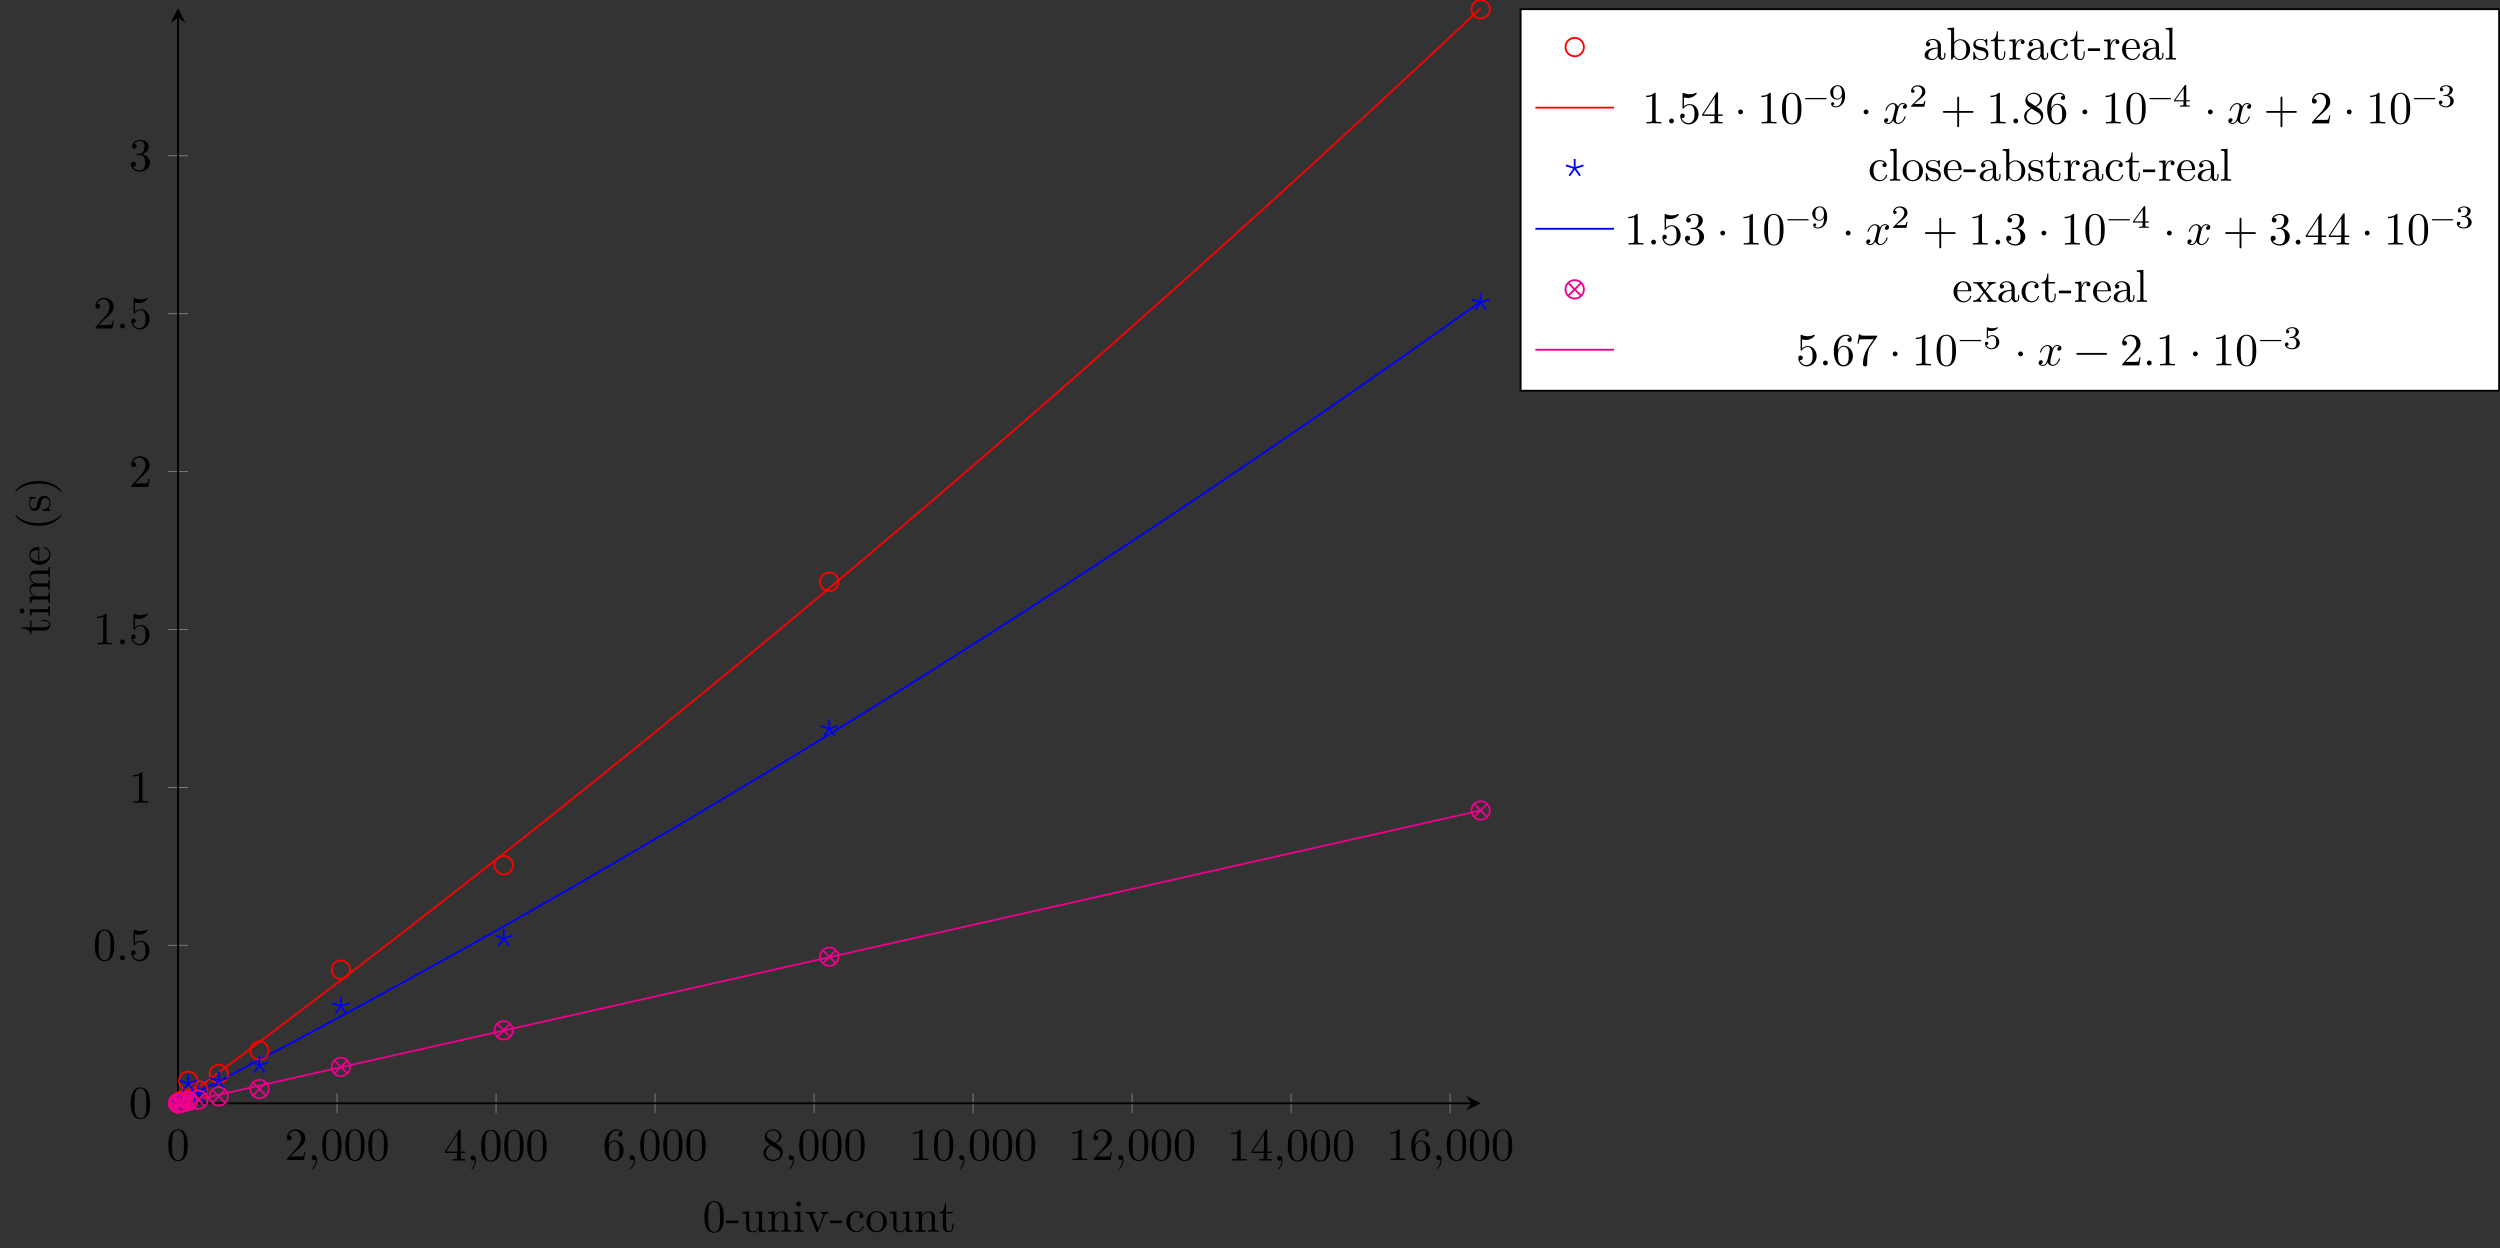 <?xml version="1.0" encoding="UTF-8"?>
<svg xmlns="http://www.w3.org/2000/svg" xmlns:xlink="http://www.w3.org/1999/xlink" width="540.637pt" height="269.918pt" viewBox="0 0 540.637 269.918" version="1.1">
<rect x="0" y="0" width="540.637" height="269.918" fill="#333333" stroke="none"/>
<defs>
<g>
<symbol overflow="visible" id="glyph0-0">
<path style="stroke:none;" d=""/>
</symbol>
<symbol overflow="visible" id="glyph0-1">
<path style="stroke:none;" d="M 4.578 -3.188 C 4.578 -3.984 4.531 -4.781 4.188 -5.516 C 3.734 -6.484 2.906 -6.641 2.5 -6.641 C 1.891 -6.641 1.172 -6.375 0.75 -5.453 C 0.438 -4.766 0.391 -3.984 0.391 -3.188 C 0.391 -2.438 0.422 -1.547 0.844 -0.781 C 1.266 0.016 2 0.219 2.484 0.219 C 3.016 0.219 3.781 0.016 4.219 -0.938 C 4.531 -1.625 4.578 -2.406 4.578 -3.188 Z M 3.766 -3.312 C 3.766 -2.562 3.766 -1.891 3.656 -1.25 C 3.5 -0.297 2.938 0 2.484 0 C 2.094 0 1.5 -0.25 1.328 -1.203 C 1.219 -1.797 1.219 -2.719 1.219 -3.312 C 1.219 -3.953 1.219 -4.609 1.297 -5.141 C 1.484 -6.328 2.234 -6.422 2.484 -6.422 C 2.812 -6.422 3.469 -6.234 3.656 -5.25 C 3.766 -4.688 3.766 -3.938 3.766 -3.312 Z M 3.766 -3.312 "/>
</symbol>
<symbol overflow="visible" id="glyph0-2">
<path style="stroke:none;" d="M 4.469 -1.734 L 4.234 -1.734 C 4.172 -1.438 4.109 -1 4 -0.844 C 3.938 -0.766 3.281 -0.766 3.062 -0.766 L 1.266 -0.766 L 2.328 -1.797 C 3.875 -3.172 4.469 -3.703 4.469 -4.703 C 4.469 -5.844 3.578 -6.641 2.359 -6.641 C 1.234 -6.641 0.5 -5.719 0.5 -4.828 C 0.5 -4.281 1 -4.281 1.031 -4.281 C 1.203 -4.281 1.547 -4.391 1.547 -4.812 C 1.547 -5.062 1.359 -5.328 1.016 -5.328 C 0.938 -5.328 0.922 -5.328 0.891 -5.312 C 1.109 -5.969 1.656 -6.328 2.234 -6.328 C 3.141 -6.328 3.562 -5.516 3.562 -4.703 C 3.562 -3.906 3.078 -3.125 2.516 -2.5 L 0.609 -0.375 C 0.5 -0.266 0.5 -0.234 0.5 0 L 4.203 0 Z M 4.469 -1.734 "/>
</symbol>
<symbol overflow="visible" id="glyph0-3">
<path style="stroke:none;" d="M 2.031 -0.016 C 2.031 -0.672 1.781 -1.062 1.391 -1.062 C 1.062 -1.062 0.859 -0.812 0.859 -0.531 C 0.859 -0.266 1.062 0 1.391 0 C 1.5 0 1.641 -0.047 1.734 -0.125 C 1.766 -0.156 1.781 -0.156 1.781 -0.156 C 1.781 -0.156 1.797 -0.156 1.797 -0.016 C 1.797 0.734 1.453 1.328 1.125 1.656 C 1.016 1.766 1.016 1.781 1.016 1.812 C 1.016 1.891 1.062 1.922 1.109 1.922 C 1.219 1.922 2.031 1.156 2.031 -0.016 Z M 2.031 -0.016 "/>
</symbol>
<symbol overflow="visible" id="glyph0-4">
<path style="stroke:none;" d="M 4.688 -1.641 L 4.688 -1.953 L 3.703 -1.953 L 3.703 -6.484 C 3.703 -6.688 3.703 -6.75 3.531 -6.75 C 3.453 -6.75 3.422 -6.75 3.344 -6.625 L 0.281 -1.953 L 0.281 -1.641 L 2.938 -1.641 L 2.938 -0.781 C 2.938 -0.422 2.906 -0.312 2.172 -0.312 L 1.969 -0.312 L 1.969 0 C 2.375 -0.031 2.891 -0.031 3.312 -0.031 C 3.734 -0.031 4.25 -0.031 4.672 0 L 4.672 -0.312 L 4.453 -0.312 C 3.719 -0.312 3.703 -0.422 3.703 -0.781 L 3.703 -1.641 Z M 2.984 -1.953 L 0.562 -1.953 L 2.984 -5.672 Z M 2.984 -1.953 "/>
</symbol>
<symbol overflow="visible" id="glyph0-5">
<path style="stroke:none;" d="M 4.562 -2.031 C 4.562 -3.297 3.672 -4.25 2.562 -4.25 C 1.891 -4.25 1.516 -3.75 1.312 -3.266 L 1.312 -3.516 C 1.312 -6.031 2.547 -6.391 3.062 -6.391 C 3.297 -6.391 3.719 -6.328 3.938 -5.984 C 3.781 -5.984 3.391 -5.984 3.391 -5.547 C 3.391 -5.234 3.625 -5.078 3.844 -5.078 C 4 -5.078 4.312 -5.172 4.312 -5.562 C 4.312 -6.156 3.875 -6.641 3.047 -6.641 C 1.766 -6.641 0.422 -5.359 0.422 -3.156 C 0.422 -0.484 1.578 0.219 2.5 0.219 C 3.609 0.219 4.562 -0.719 4.562 -2.031 Z M 3.656 -2.047 C 3.656 -1.562 3.656 -1.062 3.484 -0.703 C 3.188 -0.109 2.734 -0.062 2.5 -0.062 C 1.875 -0.062 1.578 -0.656 1.516 -0.812 C 1.328 -1.281 1.328 -2.078 1.328 -2.25 C 1.328 -3.031 1.656 -4.031 2.547 -4.031 C 2.719 -4.031 3.172 -4.031 3.484 -3.406 C 3.656 -3.047 3.656 -2.531 3.656 -2.047 Z M 3.656 -2.047 "/>
</symbol>
<symbol overflow="visible" id="glyph0-6">
<path style="stroke:none;" d="M 4.562 -1.672 C 4.562 -2.031 4.453 -2.484 4.062 -2.906 C 3.875 -3.109 3.719 -3.203 3.078 -3.609 C 3.797 -3.984 4.281 -4.5 4.281 -5.156 C 4.281 -6.078 3.406 -6.641 2.5 -6.641 C 1.5 -6.641 0.688 -5.906 0.688 -4.969 C 0.688 -4.797 0.703 -4.344 1.125 -3.875 C 1.234 -3.766 1.609 -3.516 1.859 -3.344 C 1.281 -3.047 0.422 -2.5 0.422 -1.5 C 0.422 -0.453 1.438 0.219 2.484 0.219 C 3.609 0.219 4.562 -0.609 4.562 -1.672 Z M 3.844 -5.156 C 3.844 -4.578 3.453 -4.109 2.859 -3.766 L 1.625 -4.562 C 1.172 -4.859 1.125 -5.188 1.125 -5.359 C 1.125 -5.969 1.781 -6.391 2.484 -6.391 C 3.203 -6.391 3.844 -5.875 3.844 -5.156 Z M 4.062 -1.312 C 4.062 -0.578 3.312 -0.062 2.5 -0.062 C 1.641 -0.062 0.922 -0.672 0.922 -1.5 C 0.922 -2.078 1.234 -2.719 2.078 -3.188 L 3.312 -2.406 C 3.594 -2.219 4.062 -1.922 4.062 -1.312 Z M 4.062 -1.312 "/>
</symbol>
<symbol overflow="visible" id="glyph0-7">
<path style="stroke:none;" d="M 4.172 0 L 4.172 -0.312 L 3.859 -0.312 C 2.953 -0.312 2.938 -0.422 2.938 -0.781 L 2.938 -6.375 C 2.938 -6.625 2.938 -6.641 2.703 -6.641 C 2.078 -6 1.203 -6 0.891 -6 L 0.891 -5.688 C 1.094 -5.688 1.672 -5.688 2.188 -5.953 L 2.188 -0.781 C 2.188 -0.422 2.156 -0.312 1.266 -0.312 L 0.953 -0.312 L 0.953 0 C 1.297 -0.031 2.156 -0.031 2.562 -0.031 C 2.953 -0.031 3.828 -0.031 4.172 0 Z M 4.172 0 "/>
</symbol>
<symbol overflow="visible" id="glyph0-8">
<path style="stroke:none;" d="M 1.906 -0.531 C 1.906 -0.812 1.672 -1.062 1.391 -1.062 C 1.094 -1.062 0.859 -0.812 0.859 -0.531 C 0.859 -0.234 1.094 0 1.391 0 C 1.672 0 1.906 -0.234 1.906 -0.531 Z M 1.906 -0.531 "/>
</symbol>
<symbol overflow="visible" id="glyph0-9">
<path style="stroke:none;" d="M 4.469 -2 C 4.469 -3.188 3.656 -4.188 2.578 -4.188 C 2.109 -4.188 1.672 -4.031 1.312 -3.672 L 1.312 -5.625 C 1.516 -5.562 1.844 -5.5 2.156 -5.5 C 3.391 -5.5 4.094 -6.406 4.094 -6.531 C 4.094 -6.594 4.062 -6.641 3.984 -6.641 C 3.984 -6.641 3.953 -6.641 3.906 -6.609 C 3.703 -6.516 3.219 -6.312 2.547 -6.312 C 2.156 -6.312 1.688 -6.391 1.219 -6.594 C 1.141 -6.625 1.109 -6.625 1.109 -6.625 C 1 -6.625 1 -6.547 1 -6.391 L 1 -3.438 C 1 -3.266 1 -3.188 1.141 -3.188 C 1.219 -3.188 1.234 -3.203 1.281 -3.266 C 1.391 -3.422 1.75 -3.969 2.562 -3.969 C 3.078 -3.969 3.328 -3.516 3.406 -3.328 C 3.562 -2.953 3.594 -2.578 3.594 -2.078 C 3.594 -1.719 3.594 -1.125 3.344 -0.703 C 3.109 -0.312 2.734 -0.062 2.281 -0.062 C 1.562 -0.062 0.984 -0.594 0.812 -1.172 C 0.844 -1.172 0.875 -1.156 0.984 -1.156 C 1.312 -1.156 1.484 -1.406 1.484 -1.641 C 1.484 -1.891 1.312 -2.141 0.984 -2.141 C 0.844 -2.141 0.5 -2.062 0.5 -1.609 C 0.5 -0.75 1.188 0.219 2.297 0.219 C 3.453 0.219 4.469 -0.734 4.469 -2 Z M 4.469 -2 "/>
</symbol>
<symbol overflow="visible" id="glyph0-10">
<path style="stroke:none;" d="M 4.562 -1.703 C 4.562 -2.516 3.922 -3.297 2.891 -3.516 C 3.703 -3.781 4.281 -4.469 4.281 -5.266 C 4.281 -6.078 3.406 -6.641 2.453 -6.641 C 1.453 -6.641 0.688 -6.047 0.688 -5.281 C 0.688 -4.953 0.906 -4.766 1.203 -4.766 C 1.5 -4.766 1.703 -4.984 1.703 -5.281 C 1.703 -5.766 1.234 -5.766 1.094 -5.766 C 1.391 -6.266 2.047 -6.391 2.406 -6.391 C 2.828 -6.391 3.375 -6.172 3.375 -5.281 C 3.375 -5.156 3.344 -4.578 3.094 -4.141 C 2.797 -3.656 2.453 -3.625 2.203 -3.625 C 2.125 -3.609 1.891 -3.594 1.812 -3.594 C 1.734 -3.578 1.672 -3.562 1.672 -3.469 C 1.672 -3.359 1.734 -3.359 1.906 -3.359 L 2.344 -3.359 C 3.156 -3.359 3.531 -2.688 3.531 -1.703 C 3.531 -0.344 2.844 -0.062 2.406 -0.062 C 1.969 -0.062 1.219 -0.234 0.875 -0.812 C 1.219 -0.766 1.531 -0.984 1.531 -1.359 C 1.531 -1.719 1.266 -1.922 0.984 -1.922 C 0.734 -1.922 0.422 -1.781 0.422 -1.344 C 0.422 -0.438 1.344 0.219 2.438 0.219 C 3.656 0.219 4.562 -0.688 4.562 -1.703 Z M 4.562 -1.703 "/>
</symbol>
<symbol overflow="visible" id="glyph0-11">
<path style="stroke:none;" d="M 1.906 -2.5 C 1.906 -2.781 1.672 -3.016 1.391 -3.016 C 1.094 -3.016 0.859 -2.781 0.859 -2.5 C 0.859 -2.203 1.094 -1.969 1.391 -1.969 C 1.672 -1.969 1.906 -2.203 1.906 -2.5 Z M 1.906 -2.5 "/>
</symbol>
<symbol overflow="visible" id="glyph0-12">
<path style="stroke:none;" d="M 5.25 -3.75 C 5.25 -4.266 4.672 -4.406 4.328 -4.406 C 3.75 -4.406 3.406 -3.875 3.281 -3.656 C 3.031 -4.312 2.5 -4.406 2.203 -4.406 C 1.172 -4.406 0.594 -3.125 0.594 -2.875 C 0.594 -2.766 0.719 -2.766 0.719 -2.766 C 0.797 -2.766 0.828 -2.797 0.844 -2.875 C 1.188 -3.938 1.844 -4.188 2.188 -4.188 C 2.375 -4.188 2.719 -4.094 2.719 -3.516 C 2.719 -3.203 2.547 -2.547 2.188 -1.141 C 2.031 -0.531 1.672 -0.109 1.234 -0.109 C 1.172 -0.109 0.953 -0.109 0.734 -0.234 C 0.984 -0.297 1.203 -0.5 1.203 -0.781 C 1.203 -1.047 0.984 -1.125 0.844 -1.125 C 0.531 -1.125 0.297 -0.875 0.297 -0.547 C 0.297 -0.094 0.781 0.109 1.219 0.109 C 1.891 0.109 2.25 -0.594 2.266 -0.641 C 2.391 -0.281 2.75 0.109 3.344 0.109 C 4.375 0.109 4.938 -1.172 4.938 -1.422 C 4.938 -1.531 4.859 -1.531 4.828 -1.531 C 4.734 -1.531 4.719 -1.484 4.688 -1.422 C 4.359 -0.344 3.688 -0.109 3.375 -0.109 C 2.984 -0.109 2.828 -0.422 2.828 -0.766 C 2.828 -0.984 2.875 -1.203 2.984 -1.641 L 3.328 -3.016 C 3.391 -3.266 3.625 -4.188 4.312 -4.188 C 4.359 -4.188 4.609 -4.188 4.812 -4.062 C 4.531 -4 4.344 -3.766 4.344 -3.516 C 4.344 -3.359 4.453 -3.172 4.719 -3.172 C 4.938 -3.172 5.25 -3.344 5.25 -3.75 Z M 5.25 -3.75 "/>
</symbol>
<symbol overflow="visible" id="glyph0-13">
<path style="stroke:none;" d="M 7.203 -2.5 C 7.203 -2.609 7.109 -2.688 7 -2.688 L 4.078 -2.688 L 4.078 -5.609 C 4.078 -5.719 3.984 -5.812 3.875 -5.812 C 3.766 -5.812 3.672 -5.719 3.672 -5.609 L 3.672 -2.688 L 0.75 -2.688 C 0.641 -2.688 0.562 -2.609 0.562 -2.5 C 0.562 -2.375 0.641 -2.297 0.75 -2.297 L 3.672 -2.297 L 3.672 0.625 C 3.672 0.734 3.766 0.828 3.875 0.828 C 3.984 0.828 4.078 0.734 4.078 0.625 L 4.078 -2.297 L 7 -2.297 C 7.109 -2.297 7.203 -2.375 7.203 -2.5 Z M 7.203 -2.5 "/>
</symbol>
<symbol overflow="visible" id="glyph0-14">
<path style="stroke:none;" d="M 4.828 -6.422 L 2.406 -6.422 C 1.203 -6.422 1.172 -6.547 1.141 -6.734 L 0.891 -6.734 L 0.562 -4.688 L 0.812 -4.688 C 0.844 -4.844 0.922 -5.469 1.062 -5.594 C 1.125 -5.656 1.906 -5.656 2.031 -5.656 L 4.094 -5.656 L 2.984 -4.078 C 2.078 -2.734 1.75 -1.344 1.75 -0.328 C 1.75 -0.234 1.75 0.219 2.219 0.219 C 2.672 0.219 2.672 -0.234 2.672 -0.328 L 2.672 -0.844 C 2.672 -1.391 2.703 -1.938 2.781 -2.469 C 2.828 -2.703 2.953 -3.562 3.406 -4.172 L 4.75 -6.078 C 4.828 -6.188 4.828 -6.203 4.828 -6.422 Z M 4.828 -6.422 "/>
</symbol>
<symbol overflow="visible" id="glyph0-15">
<path style="stroke:none;" d="M 7.203 -2.5 C 7.203 -2.609 7.109 -2.688 7 -2.688 L 0.75 -2.688 C 0.641 -2.688 0.562 -2.609 0.562 -2.5 C 0.562 -2.375 0.641 -2.297 0.75 -2.297 L 7 -2.297 C 7.109 -2.297 7.203 -2.375 7.203 -2.5 Z M 7.203 -2.5 "/>
</symbol>
<symbol overflow="visible" id="glyph1-0">
<path style="stroke:none;" d=""/>
</symbol>
<symbol overflow="visible" id="glyph1-1">
<path style="stroke:none;" d="M 4.578 -3.188 C 4.578 -3.984 4.531 -4.781 4.188 -5.516 C 3.734 -6.484 2.906 -6.641 2.5 -6.641 C 1.891 -6.641 1.172 -6.375 0.75 -5.453 C 0.438 -4.766 0.391 -3.984 0.391 -3.188 C 0.391 -2.438 0.422 -1.547 0.844 -0.781 C 1.266 0.016 2 0.219 2.484 0.219 C 3.016 0.219 3.781 0.016 4.219 -0.938 C 4.531 -1.625 4.578 -2.406 4.578 -3.188 Z M 3.766 -3.312 C 3.766 -2.562 3.766 -1.891 3.656 -1.25 C 3.5 -0.297 2.938 0 2.484 0 C 2.094 0 1.5 -0.25 1.328 -1.203 C 1.219 -1.797 1.219 -2.719 1.219 -3.312 C 1.219 -3.953 1.219 -4.609 1.297 -5.141 C 1.484 -6.328 2.234 -6.422 2.484 -6.422 C 2.812 -6.422 3.469 -6.234 3.656 -5.25 C 3.766 -4.688 3.766 -3.938 3.766 -3.312 Z M 3.766 -3.312 "/>
</symbol>
<symbol overflow="visible" id="glyph1-2">
<path style="stroke:none;" d="M 2.75 -1.859 L 2.75 -2.438 L 0.109 -2.438 L 0.109 -1.859 Z M 2.75 -1.859 "/>
</symbol>
<symbol overflow="visible" id="glyph1-3">
<path style="stroke:none;" d="M 5.328 0 L 5.328 -0.312 C 4.641 -0.312 4.562 -0.375 4.562 -0.875 L 4.562 -4.406 L 3.094 -4.297 L 3.094 -3.984 C 3.781 -3.984 3.875 -3.922 3.875 -3.422 L 3.875 -1.656 C 3.875 -0.781 3.391 -0.109 2.656 -0.109 C 1.828 -0.109 1.781 -0.578 1.781 -1.094 L 1.781 -4.406 L 0.312 -4.297 L 0.312 -3.984 C 1.094 -3.984 1.094 -3.953 1.094 -3.078 L 1.094 -1.578 C 1.094 -0.797 1.094 0.109 2.609 0.109 C 3.172 0.109 3.609 -0.172 3.891 -0.781 L 3.891 0.109 Z M 5.328 0 "/>
</symbol>
<symbol overflow="visible" id="glyph1-4">
<path style="stroke:none;" d="M 5.328 0 L 5.328 -0.312 C 4.812 -0.312 4.562 -0.312 4.562 -0.609 L 4.562 -2.516 C 4.562 -3.375 4.562 -3.672 4.25 -4.031 C 4.109 -4.203 3.781 -4.406 3.203 -4.406 C 2.469 -4.406 2 -3.984 1.719 -3.359 L 1.719 -4.406 L 0.312 -4.297 L 0.312 -3.984 C 1.016 -3.984 1.094 -3.922 1.094 -3.422 L 1.094 -0.75 C 1.094 -0.312 0.984 -0.312 0.312 -0.312 L 0.312 0 L 1.453 -0.031 L 2.562 0 L 2.562 -0.312 C 1.891 -0.312 1.781 -0.312 1.781 -0.75 L 1.781 -2.594 C 1.781 -3.625 2.5 -4.188 3.125 -4.188 C 3.766 -4.188 3.875 -3.656 3.875 -3.078 L 3.875 -0.75 C 3.875 -0.312 3.766 -0.312 3.094 -0.312 L 3.094 0 L 4.219 -0.031 Z M 5.328 0 "/>
</symbol>
<symbol overflow="visible" id="glyph1-5">
<path style="stroke:none;" d="M 2.469 0 L 2.469 -0.312 C 1.797 -0.312 1.766 -0.359 1.766 -0.75 L 1.766 -4.406 L 0.375 -4.297 L 0.375 -3.984 C 1.016 -3.984 1.109 -3.922 1.109 -3.438 L 1.109 -0.75 C 1.109 -0.312 1 -0.312 0.328 -0.312 L 0.328 0 L 1.422 -0.031 C 1.781 -0.031 2.125 -0.016 2.469 0 Z M 1.906 -6.016 C 1.906 -6.297 1.688 -6.547 1.391 -6.547 C 1.047 -6.547 0.844 -6.266 0.844 -6.016 C 0.844 -5.75 1.078 -5.5 1.375 -5.5 C 1.719 -5.5 1.906 -5.766 1.906 -6.016 Z M 1.906 -6.016 "/>
</symbol>
<symbol overflow="visible" id="glyph1-6">
<path style="stroke:none;" d="M 5.062 -3.984 L 5.062 -4.297 C 4.828 -4.281 4.547 -4.266 4.312 -4.266 L 3.453 -4.297 L 3.453 -3.984 C 3.812 -3.984 3.922 -3.75 3.922 -3.562 C 3.922 -3.469 3.906 -3.422 3.875 -3.312 L 2.844 -0.781 L 1.734 -3.562 C 1.672 -3.688 1.672 -3.734 1.672 -3.734 C 1.672 -3.984 2.062 -3.984 2.25 -3.984 L 2.25 -4.297 L 1.156 -4.266 C 0.891 -4.266 0.484 -4.281 0.188 -4.297 L 0.188 -3.984 C 0.812 -3.984 0.859 -3.922 0.984 -3.625 L 2.422 -0.078 C 2.484 0.062 2.5 0.109 2.625 0.109 C 2.766 0.109 2.797 0.016 2.844 -0.078 L 4.141 -3.312 C 4.234 -3.547 4.406 -3.984 5.062 -3.984 Z M 5.062 -3.984 "/>
</symbol>
<symbol overflow="visible" id="glyph1-7">
<path style="stroke:none;" d="M 4.141 -1.188 C 4.141 -1.281 4.031 -1.281 4 -1.281 C 3.922 -1.281 3.891 -1.25 3.875 -1.188 C 3.594 -0.266 2.938 -0.141 2.578 -0.141 C 2.047 -0.141 1.172 -0.562 1.172 -2.172 C 1.172 -3.797 1.984 -4.219 2.516 -4.219 C 2.609 -4.219 3.234 -4.203 3.578 -3.844 C 3.172 -3.812 3.109 -3.516 3.109 -3.391 C 3.109 -3.125 3.297 -2.938 3.562 -2.938 C 3.828 -2.938 4.031 -3.094 4.031 -3.406 C 4.031 -4.078 3.266 -4.469 2.5 -4.469 C 1.25 -4.469 0.344 -3.391 0.344 -2.156 C 0.344 -0.875 1.328 0.109 2.484 0.109 C 3.812 0.109 4.141 -1.094 4.141 -1.188 Z M 4.141 -1.188 "/>
</symbol>
<symbol overflow="visible" id="glyph1-8">
<path style="stroke:none;" d="M 4.688 -2.141 C 4.688 -3.406 3.703 -4.469 2.5 -4.469 C 1.25 -4.469 0.281 -3.375 0.281 -2.141 C 0.281 -0.844 1.312 0.109 2.484 0.109 C 3.688 0.109 4.688 -0.875 4.688 -2.141 Z M 3.875 -2.219 C 3.875 -1.859 3.875 -1.312 3.656 -0.875 C 3.422 -0.422 2.984 -0.141 2.5 -0.141 C 2.062 -0.141 1.625 -0.344 1.359 -0.812 C 1.109 -1.25 1.109 -1.859 1.109 -2.219 C 1.109 -2.609 1.109 -3.141 1.344 -3.578 C 1.609 -4.031 2.078 -4.25 2.484 -4.25 C 2.922 -4.25 3.344 -4.031 3.609 -3.594 C 3.875 -3.172 3.875 -2.594 3.875 -2.219 Z M 3.875 -2.219 "/>
</symbol>
<symbol overflow="visible" id="glyph1-9">
<path style="stroke:none;" d="M 3.312 -1.234 L 3.312 -1.797 L 3.062 -1.797 L 3.062 -1.25 C 3.062 -0.516 2.766 -0.141 2.391 -0.141 C 1.719 -0.141 1.719 -1.047 1.719 -1.219 L 1.719 -3.984 L 3.156 -3.984 L 3.156 -4.297 L 1.719 -4.297 L 1.719 -6.125 L 1.469 -6.125 C 1.469 -5.312 1.172 -4.25 0.188 -4.203 L 0.188 -3.984 L 1.031 -3.984 L 1.031 -1.234 C 1.031 -0.016 1.969 0.109 2.328 0.109 C 3.031 0.109 3.312 -0.594 3.312 -1.234 Z M 3.312 -1.234 "/>
</symbol>
<symbol overflow="visible" id="glyph1-10">
<path style="stroke:none;" d="M 4.812 -0.891 L 4.812 -1.453 L 4.562 -1.453 L 4.562 -0.891 C 4.562 -0.312 4.312 -0.25 4.203 -0.25 C 3.875 -0.25 3.844 -0.703 3.844 -0.75 L 3.844 -2.734 C 3.844 -3.156 3.844 -3.547 3.484 -3.922 C 3.094 -4.312 2.594 -4.469 2.109 -4.469 C 1.297 -4.469 0.609 -4 0.609 -3.344 C 0.609 -3.047 0.812 -2.875 1.062 -2.875 C 1.344 -2.875 1.531 -3.078 1.531 -3.328 C 1.531 -3.453 1.469 -3.781 1.016 -3.781 C 1.281 -4.141 1.781 -4.25 2.094 -4.25 C 2.578 -4.25 3.156 -3.859 3.156 -2.969 L 3.156 -2.609 C 2.641 -2.578 1.938 -2.547 1.312 -2.25 C 0.562 -1.906 0.312 -1.391 0.312 -0.953 C 0.312 -0.141 1.281 0.109 1.906 0.109 C 2.578 0.109 3.031 -0.297 3.219 -0.75 C 3.266 -0.359 3.531 0.062 4 0.062 C 4.203 0.062 4.812 -0.078 4.812 -0.891 Z M 3.156 -1.391 C 3.156 -0.453 2.438 -0.109 1.984 -0.109 C 1.5 -0.109 1.094 -0.453 1.094 -0.953 C 1.094 -1.5 1.5 -2.328 3.156 -2.391 Z M 3.156 -1.391 "/>
</symbol>
<symbol overflow="visible" id="glyph1-11">
<path style="stroke:none;" d="M 5.188 -2.156 C 5.188 -3.422 4.219 -4.406 3.078 -4.406 C 2.297 -4.406 1.875 -3.938 1.719 -3.766 L 1.719 -6.922 L 0.281 -6.812 L 0.281 -6.5 C 0.984 -6.5 1.062 -6.438 1.062 -5.938 L 1.062 0 L 1.312 0 L 1.672 -0.625 C 1.812 -0.391 2.234 0.109 2.969 0.109 C 4.156 0.109 5.188 -0.875 5.188 -2.156 Z M 4.359 -2.156 C 4.359 -1.797 4.344 -1.203 4.062 -0.75 C 3.844 -0.438 3.469 -0.109 2.938 -0.109 C 2.484 -0.109 2.125 -0.344 1.891 -0.719 C 1.75 -0.922 1.75 -0.953 1.75 -1.141 L 1.75 -3.188 C 1.75 -3.375 1.75 -3.391 1.859 -3.547 C 2.25 -4.109 2.797 -4.188 3.031 -4.188 C 3.484 -4.188 3.844 -3.922 4.078 -3.547 C 4.344 -3.141 4.359 -2.578 4.359 -2.156 Z M 4.359 -2.156 "/>
</symbol>
<symbol overflow="visible" id="glyph1-12">
<path style="stroke:none;" d="M 3.594 -1.281 C 3.594 -1.797 3.297 -2.109 3.172 -2.219 C 2.844 -2.547 2.453 -2.625 2.031 -2.703 C 1.469 -2.812 0.812 -2.938 0.812 -3.516 C 0.812 -3.875 1.062 -4.281 1.922 -4.281 C 3.016 -4.281 3.078 -3.375 3.094 -3.078 C 3.094 -2.984 3.203 -2.984 3.203 -2.984 C 3.344 -2.984 3.344 -3.031 3.344 -3.219 L 3.344 -4.234 C 3.344 -4.391 3.344 -4.469 3.234 -4.469 C 3.188 -4.469 3.156 -4.469 3.031 -4.344 C 3 -4.312 2.906 -4.219 2.859 -4.188 C 2.484 -4.469 2.078 -4.469 1.922 -4.469 C 0.703 -4.469 0.328 -3.797 0.328 -3.234 C 0.328 -2.891 0.484 -2.609 0.75 -2.391 C 1.078 -2.141 1.359 -2.078 2.078 -1.938 C 2.297 -1.891 3.109 -1.734 3.109 -1.016 C 3.109 -0.516 2.766 -0.109 1.984 -0.109 C 1.141 -0.109 0.781 -0.672 0.594 -1.531 C 0.562 -1.656 0.562 -1.688 0.453 -1.688 C 0.328 -1.688 0.328 -1.625 0.328 -1.453 L 0.328 -0.125 C 0.328 0.047 0.328 0.109 0.438 0.109 C 0.484 0.109 0.5 0.094 0.688 -0.094 C 0.703 -0.109 0.703 -0.125 0.891 -0.312 C 1.328 0.094 1.781 0.109 1.984 0.109 C 3.125 0.109 3.594 -0.562 3.594 -1.281 Z M 3.594 -1.281 "/>
</symbol>
<symbol overflow="visible" id="glyph1-13">
<path style="stroke:none;" d="M 3.625 -3.797 C 3.625 -4.109 3.312 -4.406 2.891 -4.406 C 2.156 -4.406 1.797 -3.734 1.672 -3.312 L 1.672 -4.406 L 0.281 -4.297 L 0.281 -3.984 C 0.984 -3.984 1.062 -3.922 1.062 -3.422 L 1.062 -0.75 C 1.062 -0.312 0.953 -0.312 0.281 -0.312 L 0.281 0 L 1.422 -0.031 C 1.812 -0.031 2.281 -0.031 2.688 0 L 2.688 -0.312 L 2.469 -0.312 C 1.734 -0.312 1.719 -0.422 1.719 -0.781 L 1.719 -2.312 C 1.719 -3.297 2.141 -4.188 2.891 -4.188 C 2.953 -4.188 2.984 -4.188 3 -4.172 C 2.969 -4.172 2.766 -4.047 2.766 -3.781 C 2.766 -3.516 2.984 -3.359 3.203 -3.359 C 3.375 -3.359 3.625 -3.484 3.625 -3.797 Z M 3.625 -3.797 "/>
</symbol>
<symbol overflow="visible" id="glyph1-14">
<path style="stroke:none;" d="M 4.141 -1.188 C 4.141 -1.281 4.062 -1.312 4 -1.312 C 3.922 -1.312 3.891 -1.25 3.875 -1.172 C 3.531 -0.141 2.625 -0.141 2.531 -0.141 C 2.031 -0.141 1.641 -0.438 1.406 -0.812 C 1.109 -1.281 1.109 -1.938 1.109 -2.297 L 3.891 -2.297 C 4.109 -2.297 4.141 -2.297 4.141 -2.516 C 4.141 -3.5 3.594 -4.469 2.359 -4.469 C 1.203 -4.469 0.281 -3.438 0.281 -2.188 C 0.281 -0.859 1.328 0.109 2.469 0.109 C 3.688 0.109 4.141 -1 4.141 -1.188 Z M 3.484 -2.516 L 1.109 -2.516 C 1.172 -4 2.016 -4.25 2.359 -4.25 C 3.375 -4.25 3.484 -2.906 3.484 -2.516 Z M 3.484 -2.516 "/>
</symbol>
<symbol overflow="visible" id="glyph1-15">
<path style="stroke:none;" d="M 2.547 0 L 2.547 -0.312 C 1.875 -0.312 1.766 -0.312 1.766 -0.75 L 1.766 -6.922 L 0.328 -6.812 L 0.328 -6.5 C 1.031 -6.5 1.109 -6.438 1.109 -5.938 L 1.109 -0.75 C 1.109 -0.312 1 -0.312 0.328 -0.312 L 0.328 0 L 1.438 -0.031 Z M 2.547 0 "/>
</symbol>
<symbol overflow="visible" id="glyph1-16">
<path style="stroke:none;" d="M 5.141 0 L 5.141 -0.312 C 4.609 -0.312 4.422 -0.328 4.203 -0.625 L 2.859 -2.344 C 3.156 -2.719 3.531 -3.203 3.781 -3.469 C 4.094 -3.828 4.5 -3.984 4.969 -3.984 L 4.969 -4.297 C 4.703 -4.281 4.406 -4.266 4.141 -4.266 C 3.844 -4.266 3.312 -4.281 3.188 -4.297 L 3.188 -3.984 C 3.406 -3.969 3.484 -3.844 3.484 -3.672 C 3.484 -3.516 3.375 -3.391 3.328 -3.328 L 2.719 -2.547 L 1.938 -3.562 C 1.844 -3.656 1.844 -3.672 1.844 -3.734 C 1.844 -3.891 2 -3.984 2.188 -3.984 L 2.188 -4.297 L 1.109 -4.266 C 0.906 -4.266 0.438 -4.281 0.172 -4.297 L 0.172 -3.984 C 0.875 -3.984 0.875 -3.984 1.344 -3.375 L 2.328 -2.094 C 1.859 -1.5 1.859 -1.469 1.391 -0.906 C 0.922 -0.328 0.328 -0.312 0.125 -0.312 L 0.125 0 C 0.375 -0.016 0.688 -0.031 0.953 -0.031 L 1.891 0 L 1.891 -0.312 C 1.672 -0.344 1.609 -0.469 1.609 -0.625 C 1.609 -0.844 1.891 -1.172 2.5 -1.891 L 3.266 -0.891 C 3.344 -0.781 3.469 -0.625 3.469 -0.562 C 3.469 -0.469 3.375 -0.312 3.109 -0.312 L 3.109 0 L 4.188 -0.031 C 4.453 -0.031 4.844 -0.016 5.141 0 Z M 5.141 0 "/>
</symbol>
<symbol overflow="visible" id="glyph2-0">
<path style="stroke:none;" d=""/>
</symbol>
<symbol overflow="visible" id="glyph2-1">
<path style="stroke:none;" d="M -1.234 -3.312 L -1.797 -3.312 L -1.797 -3.062 L -1.25 -3.062 C -0.516 -3.062 -0.141 -2.766 -0.141 -2.391 C -0.141 -1.719 -1.047 -1.719 -1.219 -1.719 L -3.984 -1.719 L -3.984 -3.156 L -4.297 -3.156 L -4.297 -1.719 L -6.125 -1.719 L -6.125 -1.469 C -5.312 -1.469 -4.25 -1.172 -4.203 -0.188 L -3.984 -0.188 L -3.984 -1.031 L -1.234 -1.031 C -0.016 -1.031 0.109 -1.969 0.109 -2.328 C 0.109 -3.031 -0.594 -3.312 -1.234 -3.312 Z M -1.234 -3.312 "/>
</symbol>
<symbol overflow="visible" id="glyph2-2">
<path style="stroke:none;" d="M 0 -2.469 L -0.312 -2.469 C -0.312 -1.797 -0.359 -1.766 -0.75 -1.766 L -4.406 -1.766 L -4.297 -0.375 L -3.984 -0.375 C -3.984 -1.016 -3.922 -1.109 -3.438 -1.109 L -0.75 -1.109 C -0.312 -1.109 -0.312 -1 -0.312 -0.328 L 0 -0.328 L -0.031 -1.422 C -0.031 -1.781 -0.016 -2.125 0 -2.469 Z M -6.016 -1.906 C -6.297 -1.906 -6.547 -1.688 -6.547 -1.391 C -6.547 -1.047 -6.266 -0.844 -6.016 -0.844 C -5.75 -0.844 -5.5 -1.078 -5.5 -1.375 C -5.5 -1.719 -5.766 -1.906 -6.016 -1.906 Z M -6.016 -1.906 "/>
</symbol>
<symbol overflow="visible" id="glyph2-3">
<path style="stroke:none;" d="M 0 -8.109 L -0.312 -8.109 C -0.312 -7.594 -0.312 -7.344 -0.609 -7.328 L -2.516 -7.328 C -3.375 -7.328 -3.672 -7.328 -4.031 -7.016 C -4.203 -6.875 -4.406 -6.547 -4.406 -5.969 C -4.406 -5.141 -3.812 -4.688 -3.422 -4.531 C -4.297 -4.391 -4.406 -3.656 -4.406 -3.203 C -4.406 -2.469 -3.984 -2 -3.359 -1.719 L -4.406 -1.719 L -4.297 -0.312 L -3.984 -0.312 C -3.984 -1.016 -3.922 -1.094 -3.422 -1.094 L -0.75 -1.094 C -0.312 -1.094 -0.312 -0.984 -0.312 -0.312 L 0 -0.312 L -0.031 -1.453 L 0 -2.562 L -0.312 -2.562 C -0.312 -1.891 -0.312 -1.781 -0.75 -1.781 L -2.594 -1.781 C -3.625 -1.781 -4.188 -2.5 -4.188 -3.125 C -4.188 -3.766 -3.656 -3.875 -3.078 -3.875 L -0.75 -3.875 C -0.312 -3.875 -0.312 -3.766 -0.312 -3.094 L 0 -3.094 L -0.031 -4.219 L 0 -5.328 L -0.312 -5.328 C -0.312 -4.672 -0.312 -4.562 -0.75 -4.562 L -2.594 -4.562 C -3.625 -4.562 -4.188 -5.266 -4.188 -5.906 C -4.188 -6.531 -3.656 -6.641 -3.078 -6.641 L -0.75 -6.641 C -0.312 -6.641 -0.312 -6.531 -0.312 -5.859 L 0 -5.859 L -0.031 -6.984 Z M 0 -8.109 "/>
</symbol>
<symbol overflow="visible" id="glyph2-4">
<path style="stroke:none;" d="M -1.188 -4.141 C -1.281 -4.141 -1.312 -4.062 -1.312 -4 C -1.312 -3.922 -1.25 -3.891 -1.172 -3.875 C -0.141 -3.531 -0.141 -2.625 -0.141 -2.531 C -0.141 -2.031 -0.438 -1.641 -0.812 -1.406 C -1.281 -1.109 -1.938 -1.109 -2.297 -1.109 L -2.297 -3.891 C -2.297 -4.109 -2.297 -4.141 -2.516 -4.141 C -3.5 -4.141 -4.469 -3.594 -4.469 -2.359 C -4.469 -1.203 -3.438 -0.281 -2.188 -0.281 C -0.859 -0.281 0.109 -1.328 0.109 -2.469 C 0.109 -3.688 -1 -4.141 -1.188 -4.141 Z M -2.516 -3.484 L -2.516 -1.109 C -4 -1.172 -4.25 -2.016 -4.25 -2.359 C -4.25 -3.375 -2.906 -3.484 -2.516 -3.484 Z M -2.516 -3.484 "/>
</symbol>
<symbol overflow="visible" id="glyph2-5">
<path style="stroke:none;" d="M 2.391 -3.297 C 2.359 -3.297 2.344 -3.297 2.172 -3.125 C 0.922 -1.891 -0.969 -1.562 -2.5 -1.562 C -4.234 -1.562 -5.969 -1.938 -7.203 -3.172 C -7.328 -3.297 -7.344 -3.297 -7.375 -3.297 C -7.453 -3.297 -7.484 -3.266 -7.484 -3.203 C -7.484 -3.094 -6.797 -2.203 -5.531 -1.609 C -4.438 -1.109 -3.328 -0.984 -2.5 -0.984 C -1.719 -0.984 -0.516 -1.094 0.625 -1.641 C 1.844 -2.25 2.5 -3.094 2.5 -3.203 C 2.5 -3.266 2.469 -3.297 2.391 -3.297 Z M 2.391 -3.297 "/>
</symbol>
<symbol overflow="visible" id="glyph2-6">
<path style="stroke:none;" d="M -1.281 -3.594 C -1.797 -3.594 -2.109 -3.297 -2.219 -3.172 C -2.547 -2.844 -2.625 -2.453 -2.703 -2.031 C -2.812 -1.469 -2.938 -0.812 -3.516 -0.812 C -3.875 -0.812 -4.281 -1.062 -4.281 -1.922 C -4.281 -3.016 -3.375 -3.078 -3.078 -3.094 C -2.984 -3.094 -2.984 -3.203 -2.984 -3.203 C -2.984 -3.344 -3.031 -3.344 -3.219 -3.344 L -4.234 -3.344 C -4.391 -3.344 -4.469 -3.344 -4.469 -3.234 C -4.469 -3.188 -4.469 -3.156 -4.344 -3.031 C -4.312 -3 -4.219 -2.906 -4.188 -2.859 C -4.469 -2.484 -4.469 -2.078 -4.469 -1.922 C -4.469 -0.703 -3.797 -0.328 -3.234 -0.328 C -2.891 -0.328 -2.609 -0.484 -2.391 -0.75 C -2.141 -1.078 -2.078 -1.359 -1.938 -2.078 C -1.891 -2.297 -1.734 -3.109 -1.016 -3.109 C -0.516 -3.109 -0.109 -2.766 -0.109 -1.984 C -0.109 -1.141 -0.672 -0.781 -1.531 -0.594 C -1.656 -0.562 -1.688 -0.562 -1.688 -0.453 C -1.688 -0.328 -1.625 -0.328 -1.453 -0.328 L -0.125 -0.328 C 0.047 -0.328 0.109 -0.328 0.109 -0.438 C 0.109 -0.484 0.094 -0.5 -0.094 -0.688 C -0.109 -0.703 -0.125 -0.703 -0.312 -0.891 C 0.094 -1.328 0.109 -1.781 0.109 -1.984 C 0.109 -3.125 -0.562 -3.594 -1.281 -3.594 Z M -1.281 -3.594 "/>
</symbol>
<symbol overflow="visible" id="glyph2-7">
<path style="stroke:none;" d="M -2.5 -2.875 C -3.266 -2.875 -4.469 -2.766 -5.609 -2.219 C -6.828 -1.625 -7.484 -0.766 -7.484 -0.672 C -7.484 -0.609 -7.438 -0.562 -7.375 -0.562 C -7.344 -0.562 -7.328 -0.562 -7.141 -0.75 C -6.156 -1.734 -4.578 -2.297 -2.5 -2.297 C -0.781 -2.297 0.969 -1.938 2.219 -0.703 C 2.344 -0.562 2.359 -0.562 2.391 -0.562 C 2.453 -0.562 2.5 -0.609 2.5 -0.672 C 2.5 -0.766 1.812 -1.672 0.547 -2.25 C -0.547 -2.766 -1.656 -2.875 -2.5 -2.875 Z M -2.5 -2.875 "/>
</symbol>
<symbol overflow="visible" id="glyph3-0">
<path style="stroke:none;" d=""/>
</symbol>
<symbol overflow="visible" id="glyph3-1">
<path style="stroke:none;" d="M 5.047 -1.75 C 5.047 -1.828 4.984 -1.891 4.906 -1.891 L 0.531 -1.891 C 0.453 -1.891 0.391 -1.828 0.391 -1.75 C 0.391 -1.672 0.453 -1.609 0.531 -1.609 L 4.906 -1.609 C 4.984 -1.609 5.047 -1.672 5.047 -1.75 Z M 5.047 -1.75 "/>
</symbol>
<symbol overflow="visible" id="glyph3-2">
<path style="stroke:none;" d="M 3.594 -2.297 C 3.594 -4.031 2.828 -4.641 2 -4.641 C 1.781 -4.641 1.297 -4.609 0.891 -4.219 C 0.656 -3.984 0.375 -3.703 0.375 -3.078 C 0.375 -2.188 1.078 -1.531 1.906 -1.531 C 2.453 -1.531 2.766 -1.906 2.922 -2.219 L 2.922 -2.078 C 2.922 -0.344 2.062 -0.078 1.641 -0.078 C 1.484 -0.078 1.125 -0.094 0.922 -0.312 C 1.219 -0.344 1.234 -0.578 1.234 -0.641 C 1.234 -0.812 1.125 -0.969 0.906 -0.969 C 0.703 -0.969 0.578 -0.828 0.578 -0.625 C 0.578 -0.156 0.969 0.141 1.641 0.141 C 2.641 0.141 3.594 -0.797 3.594 -2.297 Z M 2.906 -3 C 2.906 -2.094 2.375 -1.734 1.938 -1.734 C 1.656 -1.734 1.406 -1.828 1.203 -2.141 C 1.047 -2.406 1.047 -2.703 1.047 -3.078 C 1.047 -3.484 1.047 -3.766 1.25 -4.047 C 1.422 -4.281 1.641 -4.438 2.016 -4.438 C 2.375 -4.438 2.578 -4.219 2.688 -4.031 C 2.875 -3.734 2.906 -3.25 2.906 -3 Z M 2.906 -3 "/>
</symbol>
<symbol overflow="visible" id="glyph3-3">
<path style="stroke:none;" d="M 3.531 -1.266 L 3.297 -1.266 C 3.266 -1.125 3.203 -0.703 3.109 -0.641 C 3.047 -0.594 2.516 -0.594 2.422 -0.594 L 1.125 -0.594 C 1.859 -1.25 2.109 -1.438 2.531 -1.766 C 3.047 -2.172 3.531 -2.609 3.531 -3.281 C 3.531 -4.125 2.781 -4.641 1.891 -4.641 C 1.031 -4.641 0.438 -4.031 0.438 -3.391 C 0.438 -3.031 0.734 -3 0.812 -3 C 0.984 -3 1.188 -3.109 1.188 -3.359 C 1.188 -3.5 1.125 -3.734 0.766 -3.734 C 0.984 -4.234 1.453 -4.391 1.781 -4.391 C 2.484 -4.391 2.844 -3.844 2.844 -3.281 C 2.844 -2.672 2.422 -2.188 2.188 -1.938 L 0.516 -0.266 C 0.438 -0.203 0.438 -0.203 0.438 0 L 3.312 0 Z M 3.531 -1.266 "/>
</symbol>
<symbol overflow="visible" id="glyph3-4">
<path style="stroke:none;" d="M 3.688 -1.141 L 3.688 -1.391 L 2.922 -1.391 L 2.922 -4.516 C 2.922 -4.656 2.922 -4.703 2.766 -4.703 C 2.688 -4.703 2.656 -4.703 2.578 -4.609 L 0.266 -1.391 L 0.266 -1.141 L 2.328 -1.141 L 2.328 -0.578 C 2.328 -0.328 2.328 -0.25 1.766 -0.25 L 1.578 -0.25 L 1.578 0 L 2.625 -0.031 L 3.672 0 L 3.672 -0.25 L 3.484 -0.25 C 2.922 -0.25 2.922 -0.328 2.922 -0.578 L 2.922 -1.141 Z M 2.375 -1.391 L 0.531 -1.391 L 2.375 -3.953 Z M 2.375 -1.391 "/>
</symbol>
<symbol overflow="visible" id="glyph3-5">
<path style="stroke:none;" d="M 3.594 -1.203 C 3.594 -1.75 3.141 -2.297 2.375 -2.453 C 3.109 -2.719 3.375 -3.25 3.375 -3.672 C 3.375 -4.219 2.734 -4.641 1.969 -4.641 C 1.188 -4.641 0.594 -4.266 0.594 -3.703 C 0.594 -3.469 0.75 -3.328 0.953 -3.328 C 1.172 -3.328 1.312 -3.5 1.312 -3.688 C 1.312 -3.891 1.172 -4.031 0.953 -4.047 C 1.203 -4.359 1.688 -4.438 1.938 -4.438 C 2.25 -4.438 2.703 -4.281 2.703 -3.672 C 2.703 -3.375 2.594 -3.062 2.422 -2.844 C 2.188 -2.578 1.984 -2.562 1.641 -2.547 C 1.469 -2.531 1.453 -2.531 1.422 -2.516 C 1.422 -2.516 1.344 -2.5 1.344 -2.438 C 1.344 -2.328 1.406 -2.328 1.531 -2.328 L 1.906 -2.328 C 2.453 -2.328 2.844 -1.953 2.844 -1.203 C 2.844 -0.344 2.344 -0.078 1.938 -0.078 C 1.656 -0.078 1.047 -0.156 0.75 -0.578 C 1.078 -0.594 1.156 -0.812 1.156 -0.969 C 1.156 -1.188 0.984 -1.344 0.766 -1.344 C 0.578 -1.344 0.375 -1.234 0.375 -0.938 C 0.375 -0.281 1.109 0.141 1.953 0.141 C 2.922 0.141 3.594 -0.516 3.594 -1.203 Z M 3.594 -1.203 "/>
</symbol>
<symbol overflow="visible" id="glyph3-6">
<path style="stroke:none;" d="M 3.531 -1.406 C 3.531 -2.188 2.922 -2.922 2.062 -2.922 C 1.75 -2.922 1.391 -2.844 1.078 -2.578 L 1.078 -3.891 C 1.438 -3.812 1.641 -3.812 1.766 -3.812 C 2.688 -3.812 3.234 -4.438 3.234 -4.547 C 3.234 -4.609 3.172 -4.641 3.141 -4.641 C 3.141 -4.641 3.109 -4.641 3.094 -4.609 C 2.922 -4.547 2.547 -4.422 2.031 -4.422 C 1.844 -4.422 1.469 -4.422 1.016 -4.609 C 0.938 -4.641 0.922 -4.641 0.922 -4.641 C 0.828 -4.641 0.828 -4.562 0.828 -4.453 L 0.828 -2.391 C 0.828 -2.266 0.828 -2.188 0.938 -2.188 C 1 -2.188 1.016 -2.203 1.078 -2.281 C 1.391 -2.672 1.812 -2.719 2.047 -2.719 C 2.469 -2.719 2.656 -2.391 2.703 -2.328 C 2.828 -2.109 2.859 -1.844 2.859 -1.438 C 2.859 -1.219 2.859 -0.812 2.656 -0.5 C 2.484 -0.25 2.172 -0.078 1.844 -0.078 C 1.391 -0.078 0.922 -0.328 0.734 -0.797 C 1 -0.781 1.141 -0.953 1.141 -1.141 C 1.141 -1.438 0.875 -1.5 0.797 -1.5 C 0.797 -1.5 0.438 -1.5 0.438 -1.125 C 0.438 -0.484 1.016 0.141 1.844 0.141 C 2.75 0.141 3.531 -0.531 3.531 -1.406 Z M 3.531 -1.406 "/>
</symbol>
</g>
<clipPath id="clip1">
  <path d="M 38.5 1.785 L 320.195 1.785 L 320.195 238.59 L 38.5 238.59 Z M 38.5 1.785 "/>
</clipPath>
<clipPath id="clip2">
  <path d="M 38.5 59 L 320.195 59 L 320.195 238.59 L 38.5 238.59 Z M 38.5 59 "/>
</clipPath>
<clipPath id="clip3">
  <path d="M 38.5 169 L 320.195 169 L 320.195 238.59 L 38.5 238.59 Z M 38.5 169 "/>
</clipPath>
<clipPath id="clip4">
  <path d="M 328 1 L 540.637 1 L 540.637 85 L 328 85 Z M 328 1 "/>
</clipPath>
</defs>
<g id="surface1">
<path style="fill:none;stroke-width:0.199;stroke-linecap:butt;stroke-linejoin:miter;stroke:rgb(50%,50%,50%);stroke-opacity:1;stroke-miterlimit:10;" d="M -0.001 -2.125 L -0.001 2.125 M 34.386 -2.125 L 34.386 2.125 M 68.772 -2.125 L 68.772 2.125 M 103.159 -2.125 L 103.159 2.125 M 137.546 -2.125 L 137.546 2.125 M 171.933 -2.125 L 171.933 2.125 M 206.319 -2.125 L 206.319 2.125 M 240.706 -2.125 L 240.706 2.125 M 275.093 -2.125 L 275.093 2.125 " transform="matrix(1,0,0,-1,38.501,238.59)"/>
<path style="fill:none;stroke-width:0.199;stroke-linecap:butt;stroke-linejoin:miter;stroke:rgb(50%,50%,50%);stroke-opacity:1;stroke-miterlimit:10;" d="M -2.126 0 L 2.128 0 M -2.126 34.153 L 2.128 34.153 M -2.126 68.301 L 2.128 68.301 M -2.126 102.453 L 2.128 102.453 M -2.126 136.606 L 2.128 136.606 M -2.126 170.758 L 2.128 170.758 M -2.126 204.906 L 2.128 204.906 " transform="matrix(1,0,0,-1,38.501,238.59)"/>
<path style="fill:none;stroke-width:0.399;stroke-linecap:butt;stroke-linejoin:miter;stroke:rgb(0%,0%,0%);stroke-opacity:1;stroke-miterlimit:10;" d="M -0.001 0 L 279.702 0 " transform="matrix(1,0,0,-1,38.501,238.59)"/>
<path style=" stroke:none;fill-rule:nonzero;fill:rgb(0%,0%,0%);fill-opacity:1;" d="M 320.195 238.59 L 317.008 236.996 L 318.203 238.59 L 317.008 240.184 "/>
<path style="fill:none;stroke-width:0.399;stroke-linecap:butt;stroke-linejoin:miter;stroke:rgb(0%,0%,0%);stroke-opacity:1;stroke-miterlimit:10;" d="M -0.001 0 L -0.001 234.813 " transform="matrix(1,0,0,-1,38.501,238.59)"/>
<path style=" stroke:none;fill-rule:nonzero;fill:rgb(0%,0%,0%);fill-opacity:1;" d="M 38.5 1.785 L 36.906 4.977 L 38.5 3.777 L 40.094 4.977 "/>
<g style="fill:rgb(0%,0%,0%);fill-opacity:1;">
  <use xlink:href="#glyph0-1" x="36.011" y="250.871"/>
</g>
<g style="fill:rgb(0%,0%,0%);fill-opacity:1;">
  <use xlink:href="#glyph0-2" x="61.54" y="250.871"/>
  <use xlink:href="#glyph0-3" x="66.521" y="250.871"/>
  <use xlink:href="#glyph0-1" x="69.291" y="250.871"/>
  <use xlink:href="#glyph0-1" x="74.272" y="250.871"/>
  <use xlink:href="#glyph0-1" x="79.254" y="250.871"/>
</g>
<g style="fill:rgb(0%,0%,0%);fill-opacity:1;">
  <use xlink:href="#glyph0-4" x="95.926" y="250.98"/>
  <use xlink:href="#glyph0-3" x="100.907" y="250.98"/>
  <use xlink:href="#glyph0-1" x="103.677" y="250.98"/>
  <use xlink:href="#glyph0-1" x="108.658" y="250.98"/>
  <use xlink:href="#glyph0-1" x="113.64" y="250.98"/>
</g>
<g style="fill:rgb(0%,0%,0%);fill-opacity:1;">
  <use xlink:href="#glyph0-5" x="130.312" y="250.871"/>
  <use xlink:href="#glyph0-3" x="135.293" y="250.871"/>
  <use xlink:href="#glyph0-1" x="138.063" y="250.871"/>
  <use xlink:href="#glyph0-1" x="143.044" y="250.871"/>
  <use xlink:href="#glyph0-1" x="148.026" y="250.871"/>
</g>
<g style="fill:rgb(0%,0%,0%);fill-opacity:1;">
  <use xlink:href="#glyph0-6" x="164.698" y="250.871"/>
  <use xlink:href="#glyph0-3" x="169.679" y="250.871"/>
  <use xlink:href="#glyph0-1" x="172.449" y="250.871"/>
  <use xlink:href="#glyph0-1" x="177.43" y="250.871"/>
  <use xlink:href="#glyph0-1" x="182.412" y="250.871"/>
</g>
<g style="fill:rgb(0%,0%,0%);fill-opacity:1;">
  <use xlink:href="#glyph0-7" x="196.594" y="250.871"/>
  <use xlink:href="#glyph0-1" x="201.575" y="250.871"/>
  <use xlink:href="#glyph0-3" x="206.557" y="250.871"/>
  <use xlink:href="#glyph0-1" x="209.326" y="250.871"/>
  <use xlink:href="#glyph0-1" x="214.308" y="250.871"/>
  <use xlink:href="#glyph0-1" x="219.289" y="250.871"/>
</g>
<g style="fill:rgb(0%,0%,0%);fill-opacity:1;">
  <use xlink:href="#glyph0-7" x="230.98" y="250.871"/>
  <use xlink:href="#glyph0-2" x="235.961" y="250.871"/>
  <use xlink:href="#glyph0-3" x="240.943" y="250.871"/>
  <use xlink:href="#glyph0-1" x="243.712" y="250.871"/>
  <use xlink:href="#glyph0-1" x="248.694" y="250.871"/>
  <use xlink:href="#glyph0-1" x="253.675" y="250.871"/>
</g>
<g style="fill:rgb(0%,0%,0%);fill-opacity:1;">
  <use xlink:href="#glyph0-7" x="265.366" y="250.98"/>
  <use xlink:href="#glyph0-4" x="270.347" y="250.98"/>
  <use xlink:href="#glyph0-3" x="275.329" y="250.98"/>
  <use xlink:href="#glyph0-1" x="278.098" y="250.98"/>
  <use xlink:href="#glyph0-1" x="283.08" y="250.98"/>
  <use xlink:href="#glyph0-1" x="288.061" y="250.98"/>
</g>
<g style="fill:rgb(0%,0%,0%);fill-opacity:1;">
  <use xlink:href="#glyph0-7" x="299.752" y="250.871"/>
  <use xlink:href="#glyph0-5" x="304.733" y="250.871"/>
  <use xlink:href="#glyph0-3" x="309.715" y="250.871"/>
  <use xlink:href="#glyph0-1" x="312.484" y="250.871"/>
  <use xlink:href="#glyph0-1" x="317.466" y="250.871"/>
  <use xlink:href="#glyph0-1" x="322.447" y="250.871"/>
</g>
<g style="fill:rgb(0%,0%,0%);fill-opacity:1;">
  <use xlink:href="#glyph0-1" x="27.874" y="241.798"/>
</g>
<g style="fill:rgb(0%,0%,0%);fill-opacity:1;">
  <use xlink:href="#glyph0-1" x="20.123" y="207.647"/>
  <use xlink:href="#glyph0-8" x="25.104" y="207.647"/>
  <use xlink:href="#glyph0-9" x="27.874" y="207.647"/>
</g>
<g style="fill:rgb(0%,0%,0%);fill-opacity:1;">
  <use xlink:href="#glyph0-7" x="27.874" y="173.606"/>
</g>
<g style="fill:rgb(0%,0%,0%);fill-opacity:1;">
  <use xlink:href="#glyph0-7" x="20.123" y="139.345"/>
  <use xlink:href="#glyph0-8" x="25.104" y="139.345"/>
  <use xlink:href="#glyph0-9" x="27.874" y="139.345"/>
</g>
<g style="fill:rgb(0%,0%,0%);fill-opacity:1;">
  <use xlink:href="#glyph0-2" x="27.874" y="105.304"/>
</g>
<g style="fill:rgb(0%,0%,0%);fill-opacity:1;">
  <use xlink:href="#glyph0-2" x="20.123" y="71.044"/>
  <use xlink:href="#glyph0-8" x="25.104" y="71.044"/>
  <use xlink:href="#glyph0-9" x="27.874" y="71.044"/>
</g>
<g style="fill:rgb(0%,0%,0%);fill-opacity:1;">
  <use xlink:href="#glyph0-10" x="27.874" y="36.893"/>
</g>
<g clip-path="url(#clip1)" clip-rule="nonzero">
<path style="fill:none;stroke-width:0.399;stroke-linecap:butt;stroke-linejoin:miter;stroke:rgb(100%,0%,0%);stroke-opacity:1;stroke-miterlimit:10;" d="M 0.019 0.149 C 0.019 0.149 2.073 1.672 2.862 2.258 C 3.651 2.844 4.917 3.785 5.706 4.371 C 6.499 4.961 7.765 5.902 8.554 6.492 C 9.343 7.082 10.608 8.027 11.397 8.621 C 12.187 9.211 13.452 10.16 14.245 10.75 C 15.034 11.344 16.3 12.297 17.089 12.891 C 17.878 13.485 19.144 14.438 19.933 15.031 C 20.722 15.629 21.991 16.586 22.78 17.184 C 23.569 17.777 24.835 18.738 25.624 19.336 C 26.413 19.938 27.679 20.899 28.468 21.496 C 29.261 22.098 30.526 23.063 31.315 23.664 C 32.104 24.266 33.37 25.235 34.159 25.836 C 34.948 26.442 36.214 27.41 37.007 28.016 C 37.796 28.621 39.062 29.59 39.851 30.199 C 40.64 30.805 41.905 31.777 42.694 32.387 C 43.483 32.996 44.753 33.973 45.542 34.582 C 46.331 35.192 47.597 36.172 48.386 36.785 C 49.175 37.395 50.44 38.379 51.229 38.992 C 52.022 39.602 53.288 40.59 54.077 41.203 C 54.866 41.817 56.132 42.805 56.921 43.422 C 57.71 44.039 58.976 45.028 59.769 45.645 C 60.558 46.262 61.823 47.254 62.612 47.875 C 63.401 48.492 64.667 49.488 65.456 50.11 C 66.245 50.731 67.515 51.727 68.304 52.352 C 69.093 52.973 70.358 53.973 71.147 54.598 C 71.936 55.223 73.202 56.223 73.991 56.852 C 74.784 57.477 76.05 58.481 76.839 59.11 C 77.628 59.735 78.894 60.742 79.683 61.371 C 80.472 62 81.737 63.012 82.53 63.645 C 83.319 64.274 84.585 65.285 85.374 65.918 C 86.163 66.551 87.429 67.567 88.218 68.199 C 89.007 68.832 90.276 69.852 91.065 70.488 C 91.854 71.121 93.12 72.141 93.909 72.781 C 94.698 73.418 95.964 74.438 96.753 75.078 C 97.546 75.715 98.811 76.742 99.601 77.383 C 100.39 78.024 101.655 79.051 102.444 79.692 C 103.233 80.336 104.499 81.363 105.292 82.008 C 106.081 82.653 107.347 83.684 108.136 84.328 C 108.925 84.977 110.19 86.012 110.979 86.656 C 111.769 87.305 113.038 88.34 113.827 88.988 C 114.616 89.637 115.882 90.68 116.671 91.328 C 117.46 91.977 118.726 93.024 119.515 93.672 C 120.308 94.324 121.573 95.371 122.362 96.024 C 123.151 96.676 124.417 97.727 125.206 98.379 C 125.995 99.035 127.261 100.086 128.054 100.742 C 128.843 101.399 130.108 102.449 130.897 103.11 C 131.686 103.766 132.952 104.824 133.741 105.481 C 134.53 106.141 135.8 107.199 136.589 107.86 C 137.378 108.524 138.644 109.582 139.433 110.246 C 140.222 110.906 141.487 111.973 142.276 112.637 C 143.069 113.301 144.335 114.367 145.124 115.031 C 145.913 115.699 147.179 116.766 147.968 117.434 C 148.757 118.102 150.026 119.172 150.815 119.844 C 151.604 120.512 152.87 121.586 153.659 122.254 C 154.448 122.926 155.714 124.004 156.503 124.676 C 157.292 125.348 158.561 126.426 159.351 127.098 C 160.14 127.774 161.405 128.856 162.194 129.531 C 162.983 130.207 164.249 131.289 165.042 131.965 C 165.831 132.645 167.097 133.731 167.886 134.41 C 168.675 135.086 169.94 136.176 170.729 136.856 C 171.519 137.535 172.788 138.629 173.577 139.309 C 174.366 139.992 175.632 141.086 176.421 141.77 C 177.21 142.453 178.476 143.551 179.265 144.235 C 180.058 144.918 181.323 146.02 182.112 146.707 C 182.901 147.391 184.167 148.492 184.956 149.184 C 185.745 149.871 187.011 150.977 187.804 151.664 C 188.593 152.356 189.858 153.461 190.647 154.153 C 191.436 154.844 192.702 155.953 193.491 156.645 C 194.28 157.34 195.55 158.453 196.339 159.145 C 197.128 159.84 198.394 160.957 199.183 161.653 C 199.972 162.348 201.237 163.465 202.026 164.164 C 202.819 164.86 204.085 165.981 204.874 166.68 C 205.663 167.379 206.929 168.5 207.718 169.203 C 208.507 169.903 209.772 171.028 210.565 171.731 C 211.354 172.434 212.62 173.559 213.409 174.266 C 214.198 174.969 215.464 176.098 216.253 176.805 C 217.042 177.508 218.311 178.641 219.101 179.348 C 219.89 180.055 221.155 181.192 221.944 181.903 C 222.733 182.61 223.999 183.746 224.788 184.457 C 225.581 185.168 226.847 186.309 227.636 187.02 C 228.425 187.731 229.69 188.875 230.479 189.59 C 231.269 190.301 232.534 191.449 233.327 192.164 C 234.116 192.879 235.382 194.028 236.171 194.742 C 236.96 195.461 238.226 196.61 239.015 197.328 C 239.804 198.047 241.073 199.199 241.862 199.922 C 242.651 200.641 243.917 201.797 244.706 202.516 C 245.495 203.238 246.761 204.399 247.55 205.121 C 248.343 205.844 249.608 207.004 250.397 207.731 C 251.186 208.453 252.452 209.617 253.241 210.344 C 254.03 211.07 255.296 212.235 256.089 212.965 C 256.878 213.692 258.144 214.86 258.933 215.59 C 259.722 216.32 260.987 217.492 261.776 218.223 C 262.565 218.953 263.835 220.125 264.624 220.86 C 265.413 221.59 266.679 222.77 267.468 223.504 C 268.257 224.235 269.522 225.414 270.312 226.153 C 271.104 226.887 272.37 228.067 273.159 228.805 C 273.948 229.543 275.214 230.727 276.003 231.465 C 276.792 232.203 278.058 233.391 278.851 234.133 C 279.64 234.871 281.694 236.805 281.694 236.805 " transform="matrix(1,0,0,-1,38.501,238.59)"/>
</g>
<g clip-path="url(#clip2)" clip-rule="nonzero">
<path style="fill:none;stroke-width:0.399;stroke-linecap:butt;stroke-linejoin:miter;stroke:rgb(0%,0%,100%);stroke-opacity:1;stroke-miterlimit:10;" d="M 0.019 0.242 C 0.019 0.242 2.073 1.305 2.862 1.711 C 3.651 2.121 4.917 2.777 5.706 3.188 C 6.499 3.598 7.765 4.254 8.554 4.668 C 9.343 5.078 10.608 5.738 11.397 6.152 C 12.187 6.567 13.452 7.231 14.245 7.645 C 15.034 8.059 16.3 8.727 17.089 9.141 C 17.878 9.559 19.144 10.227 19.933 10.645 C 20.722 11.063 21.991 11.735 22.78 12.152 C 23.569 12.574 24.835 13.246 25.624 13.668 C 26.413 14.09 27.679 14.766 28.468 15.188 C 29.261 15.61 30.526 16.289 31.315 16.715 C 32.104 17.137 33.37 17.82 34.159 18.246 C 34.948 18.672 36.214 19.356 37.007 19.785 C 37.796 20.211 39.062 20.899 39.851 21.328 C 40.64 21.754 41.905 22.445 42.694 22.875 C 43.483 23.305 44.753 23.996 45.542 24.43 C 46.331 24.863 47.597 25.555 48.386 25.988 C 49.175 26.422 50.44 27.121 51.229 27.555 C 52.022 27.992 53.288 28.692 54.077 29.129 C 54.866 29.567 56.132 30.266 56.921 30.703 C 57.71 31.145 58.976 31.848 59.769 32.289 C 60.558 32.727 61.823 33.434 62.612 33.875 C 63.401 34.32 64.667 35.028 65.456 35.473 C 66.245 35.914 67.515 36.625 68.304 37.07 C 69.093 37.516 70.358 38.231 71.147 38.676 C 71.936 39.125 73.202 39.84 73.991 40.289 C 74.784 40.738 76.05 41.457 76.839 41.906 C 77.628 42.356 78.894 43.078 79.683 43.531 C 80.472 43.981 81.737 44.707 82.53 45.16 C 83.319 45.613 84.585 46.34 85.374 46.793 C 86.163 47.246 87.429 47.977 88.218 48.434 C 89.007 48.891 90.276 49.621 91.065 50.078 C 91.854 50.535 93.12 51.274 93.909 51.731 C 94.698 52.192 95.964 52.93 96.753 53.387 C 97.546 53.848 98.811 54.59 99.601 55.051 C 100.39 55.516 101.655 56.258 102.444 56.719 C 103.233 57.184 104.499 57.93 105.292 58.395 C 106.081 58.86 107.347 59.61 108.136 60.074 C 108.925 60.543 110.19 61.293 110.979 61.762 C 111.769 62.231 113.038 62.985 113.827 63.453 C 114.616 63.922 115.882 64.68 116.671 65.153 C 117.46 65.621 118.726 66.379 119.515 66.856 C 120.308 67.328 121.573 68.086 122.362 68.563 C 123.151 69.039 124.417 69.801 125.206 70.278 C 125.995 70.754 127.261 71.52 128.054 71.996 C 128.843 72.477 130.108 73.242 130.897 73.723 C 131.686 74.203 132.952 74.973 133.741 75.457 C 134.53 75.938 135.8 76.711 136.589 77.192 C 137.378 77.676 138.644 78.453 139.433 78.938 C 140.222 79.422 141.487 80.199 142.276 80.684 C 143.069 81.172 144.335 81.953 145.124 82.438 C 145.913 82.926 147.179 83.711 147.968 84.199 C 148.757 84.688 150.026 85.477 150.815 85.965 C 151.604 86.457 152.87 87.246 153.659 87.738 C 154.448 88.231 155.714 89.02 156.503 89.516 C 157.292 90.008 158.561 90.801 159.351 91.297 C 160.14 91.793 161.405 92.59 162.194 93.086 C 162.983 93.586 164.249 94.383 165.042 94.883 C 165.831 95.379 167.097 96.18 167.886 96.684 C 168.675 97.184 169.94 97.985 170.729 98.488 C 171.519 98.988 172.788 99.797 173.577 100.301 C 174.366 100.805 175.632 101.613 176.421 102.117 C 177.21 102.621 178.476 103.434 179.265 103.942 C 180.058 104.445 181.323 105.262 182.112 105.77 C 182.901 106.278 184.167 107.094 184.956 107.606 C 185.745 108.113 187.011 108.934 187.804 109.445 C 188.593 109.957 189.858 110.778 190.647 111.289 C 191.436 111.805 192.702 112.629 193.491 113.141 C 194.28 113.656 195.55 114.485 196.339 115 C 197.128 115.516 198.394 116.344 199.183 116.863 C 199.972 117.379 201.237 118.211 202.026 118.731 C 202.819 119.25 204.085 120.086 204.874 120.606 C 205.663 121.129 206.929 121.965 207.718 122.488 C 208.507 123.008 209.772 123.848 210.565 124.371 C 211.354 124.899 212.62 125.738 213.409 126.266 C 214.198 126.789 215.464 127.637 216.253 128.164 C 217.042 128.692 218.311 129.535 219.101 130.067 C 219.89 130.594 221.155 131.445 221.944 131.973 C 222.733 132.504 223.999 133.356 224.788 133.891 C 225.581 134.422 226.847 135.278 227.636 135.809 C 228.425 136.344 229.69 137.199 230.479 137.735 C 231.269 138.27 232.534 139.129 233.327 139.668 C 234.116 140.203 235.382 141.067 236.171 141.606 C 236.96 142.145 238.226 143.008 239.015 143.547 C 239.804 144.09 241.073 144.957 241.862 145.496 C 242.651 146.039 243.917 146.91 244.706 147.453 C 245.495 147.996 246.761 148.867 247.55 149.414 C 248.343 149.957 249.608 150.832 250.397 151.379 C 251.186 151.926 252.452 152.801 253.241 153.352 C 254.03 153.899 255.296 154.778 256.089 155.328 C 256.878 155.879 258.144 156.762 258.933 157.313 C 259.722 157.863 260.987 158.746 261.776 159.301 C 262.565 159.852 263.835 160.742 264.624 161.293 C 265.413 161.848 266.679 162.738 267.468 163.297 C 268.257 163.852 269.522 164.742 270.312 165.301 C 271.104 165.86 272.37 166.754 273.159 167.313 C 273.948 167.871 275.214 168.77 276.003 169.332 C 276.792 169.891 278.058 170.793 278.851 171.356 C 279.64 171.918 281.694 173.383 281.694 173.383 " transform="matrix(1,0,0,-1,38.501,238.59)"/>
</g>
<g clip-path="url(#clip3)" clip-rule="nonzero">
<path style="fill:none;stroke-width:0.399;stroke-linecap:butt;stroke-linejoin:miter;stroke:rgb(92.549%,0%,54.9%);stroke-opacity:1;stroke-miterlimit:10;" d="M 0.019 -0.14 L 0.034 -0.137 L 0.069 -0.129 L 0.136 -0.113 L 0.276 -0.082 L 0.55 -0.019 L 1.101 0.106 L 2.202 0.352 L 4.401 0.848 L 8.804 1.84 L 17.604 3.824 L 35.21 7.789 L 70.425 15.723 L 140.847 31.594 L 281.694 63.328 " transform="matrix(1,0,0,-1,38.501,238.59)"/>
</g>
<path style="fill:none;stroke-width:0.399;stroke-linecap:butt;stroke-linejoin:miter;stroke:rgb(100%,0%,0%);stroke-opacity:1;stroke-miterlimit:10;" d="M 2.011 0 C 2.011 1.102 1.116 1.992 0.019 1.992 C -1.083 1.992 -1.974 1.102 -1.974 0 C -1.974 -1.101 -1.083 -1.992 0.019 -1.992 C 1.116 -1.992 2.011 -1.101 2.011 0 Z M 2.011 0 " transform="matrix(1,0,0,-1,38.501,238.59)"/>
<path style="fill:none;stroke-width:0.399;stroke-linecap:butt;stroke-linejoin:miter;stroke:rgb(100%,0%,0%);stroke-opacity:1;stroke-miterlimit:10;" d="M 2.026 0 C 2.026 1.102 1.136 1.992 0.034 1.992 C -1.067 1.992 -1.958 1.102 -1.958 0 C -1.958 -1.101 -1.067 -1.992 0.034 -1.992 C 1.136 -1.992 2.026 -1.101 2.026 0 Z M 2.026 0 " transform="matrix(1,0,0,-1,38.501,238.59)"/>
<path style="fill:none;stroke-width:0.399;stroke-linecap:butt;stroke-linejoin:miter;stroke:rgb(100%,0%,0%);stroke-opacity:1;stroke-miterlimit:10;" d="M 2.062 0.067 C 2.062 1.168 1.171 2.063 0.069 2.063 C -1.032 2.063 -1.923 1.168 -1.923 0.067 C -1.923 -1.031 -1.032 -1.926 0.069 -1.926 C 1.171 -1.926 2.062 -1.031 2.062 0.067 Z M 2.062 0.067 " transform="matrix(1,0,0,-1,38.501,238.59)"/>
<path style="fill:none;stroke-width:0.399;stroke-linecap:butt;stroke-linejoin:miter;stroke:rgb(100%,0%,0%);stroke-opacity:1;stroke-miterlimit:10;" d="M 2.132 0.067 C 2.132 1.168 1.237 2.063 0.136 2.063 C -0.962 2.063 -1.856 1.168 -1.856 0.067 C -1.856 -1.031 -0.962 -1.926 0.136 -1.926 C 1.237 -1.926 2.132 -1.031 2.132 0.067 Z M 2.132 0.067 " transform="matrix(1,0,0,-1,38.501,238.59)"/>
<path style="fill:none;stroke-width:0.399;stroke-linecap:butt;stroke-linejoin:miter;stroke:rgb(100%,0%,0%);stroke-opacity:1;stroke-miterlimit:10;" d="M 2.269 0.203 C 2.269 1.305 1.374 2.199 0.276 2.199 C -0.825 2.199 -1.716 1.305 -1.716 0.203 C -1.716 -0.894 -0.825 -1.789 0.276 -1.789 C 1.374 -1.789 2.269 -0.894 2.269 0.203 Z M 2.269 0.203 " transform="matrix(1,0,0,-1,38.501,238.59)"/>
<path style="fill:none;stroke-width:0.399;stroke-linecap:butt;stroke-linejoin:miter;stroke:rgb(100%,0%,0%);stroke-opacity:1;stroke-miterlimit:10;" d="M 2.542 0.34 C 2.542 1.442 1.651 2.332 0.55 2.332 C -0.552 2.332 -1.442 1.442 -1.442 0.34 C -1.442 -0.758 -0.552 -1.652 0.55 -1.652 C 1.651 -1.652 2.542 -0.758 2.542 0.34 Z M 2.542 0.34 " transform="matrix(1,0,0,-1,38.501,238.59)"/>
<path style="fill:none;stroke-width:0.399;stroke-linecap:butt;stroke-linejoin:miter;stroke:rgb(100%,0%,0%);stroke-opacity:1;stroke-miterlimit:10;" d="M 3.093 0.75 C 3.093 1.852 2.202 2.742 1.101 2.742 C -0.001 2.742 -0.892 1.852 -0.892 0.75 C -0.892 -0.347 -0.001 -1.242 1.101 -1.242 C 2.202 -1.242 3.093 -0.347 3.093 0.75 Z M 3.093 0.75 " transform="matrix(1,0,0,-1,38.501,238.59)"/>
<path style="fill:none;stroke-width:0.399;stroke-linecap:butt;stroke-linejoin:miter;stroke:rgb(100%,0%,0%);stroke-opacity:1;stroke-miterlimit:10;" d="M 4.194 4.848 C 4.194 5.949 3.3 6.844 2.202 6.844 C 1.101 6.844 0.21 5.949 0.21 4.848 C 0.21 3.75 1.101 2.856 2.202 2.856 C 3.3 2.856 4.194 3.75 4.194 4.848 Z M 4.194 4.848 " transform="matrix(1,0,0,-1,38.501,238.59)"/>
<path style="fill:none;stroke-width:0.399;stroke-linecap:butt;stroke-linejoin:miter;stroke:rgb(100%,0%,0%);stroke-opacity:1;stroke-miterlimit:10;" d="M 6.394 2.801 C 6.394 3.902 5.503 4.793 4.401 4.793 C 3.3 4.793 2.409 3.902 2.409 2.801 C 2.409 1.699 3.3 0.809 4.401 0.809 C 5.503 0.809 6.394 1.699 6.394 2.801 Z M 6.394 2.801 " transform="matrix(1,0,0,-1,38.501,238.59)"/>
<path style="fill:none;stroke-width:0.399;stroke-linecap:butt;stroke-linejoin:miter;stroke:rgb(100%,0%,0%);stroke-opacity:1;stroke-miterlimit:10;" d="M 10.796 6.352 C 10.796 7.453 9.905 8.344 8.804 8.344 C 7.702 8.344 6.811 7.453 6.811 6.352 C 6.811 5.25 7.702 4.36 8.804 4.36 C 9.905 4.36 10.796 5.25 10.796 6.352 Z M 10.796 6.352 " transform="matrix(1,0,0,-1,38.501,238.59)"/>
<path style="fill:none;stroke-width:0.399;stroke-linecap:butt;stroke-linejoin:miter;stroke:rgb(100%,0%,0%);stroke-opacity:1;stroke-miterlimit:10;" d="M 19.597 11.406 C 19.597 12.508 18.706 13.399 17.604 13.399 C 16.507 13.399 15.612 12.508 15.612 11.406 C 15.612 10.305 16.507 9.414 17.604 9.414 C 18.706 9.414 19.597 10.305 19.597 11.406 Z M 19.597 11.406 " transform="matrix(1,0,0,-1,38.501,238.59)"/>
<path style="fill:none;stroke-width:0.399;stroke-linecap:butt;stroke-linejoin:miter;stroke:rgb(100%,0%,0%);stroke-opacity:1;stroke-miterlimit:10;" d="M 37.206 28.891 C 37.206 29.992 36.312 30.883 35.21 30.883 C 34.112 30.883 33.218 29.992 33.218 28.891 C 33.218 27.793 34.112 26.899 35.21 26.899 C 36.312 26.899 37.206 27.793 37.206 28.891 Z M 37.206 28.891 " transform="matrix(1,0,0,-1,38.501,238.59)"/>
<path style="fill:none;stroke-width:0.399;stroke-linecap:butt;stroke-linejoin:miter;stroke:rgb(100%,0%,0%);stroke-opacity:1;stroke-miterlimit:10;" d="M 72.417 51.5 C 72.417 52.602 71.522 53.492 70.425 53.492 C 69.323 53.492 68.433 52.602 68.433 51.5 C 68.433 50.399 69.323 49.508 70.425 49.508 C 71.522 49.508 72.417 50.399 72.417 51.5 Z M 72.417 51.5 " transform="matrix(1,0,0,-1,38.501,238.59)"/>
<path style="fill:none;stroke-width:0.399;stroke-linecap:butt;stroke-linejoin:miter;stroke:rgb(100%,0%,0%);stroke-opacity:1;stroke-miterlimit:10;" d="M 142.839 112.77 C 142.839 113.867 141.948 114.762 140.847 114.762 C 139.745 114.762 138.854 113.867 138.854 112.77 C 138.854 111.668 139.745 110.774 140.847 110.774 C 141.948 110.774 142.839 111.668 142.839 112.77 Z M 142.839 112.77 " transform="matrix(1,0,0,-1,38.501,238.59)"/>
<path style="fill:none;stroke-width:0.399;stroke-linecap:butt;stroke-linejoin:miter;stroke:rgb(100%,0%,0%);stroke-opacity:1;stroke-miterlimit:10;" d="M 283.687 236.602 C 283.687 237.699 282.796 238.594 281.694 238.594 C 280.593 238.594 279.702 237.699 279.702 236.602 C 279.702 235.5 280.593 234.61 281.694 234.61 C 282.796 234.61 283.687 235.5 283.687 236.602 Z M 283.687 236.602 " transform="matrix(1,0,0,-1,38.501,238.59)"/>
<path style="fill:none;stroke-width:0.399;stroke-linecap:butt;stroke-linejoin:miter;stroke:rgb(0%,0%,100%);stroke-opacity:1;stroke-miterlimit:10;" d="M 0.019 0 L 0.019 1.992 M 0.019 0 L 1.913 0.617 M 0.019 0 L 1.187 -1.613 M 0.019 0 L -1.153 -1.613 M 0.019 0 L -1.876 0.617 " transform="matrix(1,0,0,-1,38.501,238.59)"/>
<path style="fill:none;stroke-width:0.399;stroke-linecap:butt;stroke-linejoin:miter;stroke:rgb(0%,0%,100%);stroke-opacity:1;stroke-miterlimit:10;" d="M 0.034 0 L 0.034 1.992 M 0.034 0 L 1.929 0.617 M 0.034 0 L 1.206 -1.613 M 0.034 0 L -1.138 -1.613 M 0.034 0 L -1.86 0.617 " transform="matrix(1,0,0,-1,38.501,238.59)"/>
<path style="fill:none;stroke-width:0.399;stroke-linecap:butt;stroke-linejoin:miter;stroke:rgb(0%,0%,100%);stroke-opacity:1;stroke-miterlimit:10;" d="M 0.069 0 L 0.069 1.992 M 0.069 0 L 1.964 0.617 M 0.069 0 L 1.241 -1.613 M 0.069 0 L -1.103 -1.613 M 0.069 0 L -1.825 0.617 " transform="matrix(1,0,0,-1,38.501,238.59)"/>
<path style="fill:none;stroke-width:0.399;stroke-linecap:butt;stroke-linejoin:miter;stroke:rgb(0%,0%,100%);stroke-opacity:1;stroke-miterlimit:10;" d="M 0.136 0.067 L 0.136 2.063 M 0.136 0.067 L 2.034 0.684 M 0.136 0.067 L 1.308 -1.543 M 0.136 0.067 L -1.032 -1.543 M 0.136 0.067 L -1.759 0.684 " transform="matrix(1,0,0,-1,38.501,238.59)"/>
<path style="fill:none;stroke-width:0.399;stroke-linecap:butt;stroke-linejoin:miter;stroke:rgb(0%,0%,100%);stroke-opacity:1;stroke-miterlimit:10;" d="M 0.276 0.067 L 0.276 2.063 M 0.276 0.067 L 2.171 0.684 M 0.276 0.067 L 1.448 -1.543 M 0.276 0.067 L -0.896 -1.543 M 0.276 0.067 L -1.618 0.684 " transform="matrix(1,0,0,-1,38.501,238.59)"/>
<path style="fill:none;stroke-width:0.399;stroke-linecap:butt;stroke-linejoin:miter;stroke:rgb(0%,0%,100%);stroke-opacity:1;stroke-miterlimit:10;" d="M 0.55 0.203 L 0.55 2.199 M 0.55 0.203 L 2.444 0.82 M 0.55 0.203 L 1.722 -1.406 M 0.55 0.203 L -0.622 -1.406 M 0.55 0.203 L -1.345 0.82 " transform="matrix(1,0,0,-1,38.501,238.59)"/>
<path style="fill:none;stroke-width:0.399;stroke-linecap:butt;stroke-linejoin:miter;stroke:rgb(0%,0%,100%);stroke-opacity:1;stroke-miterlimit:10;" d="M 1.101 0.477 L 1.101 2.469 M 1.101 0.477 L 2.995 1.094 M 1.101 0.477 L 2.272 -1.133 M 1.101 0.477 L -0.071 -1.133 M 1.101 0.477 L -0.794 1.094 " transform="matrix(1,0,0,-1,38.501,238.59)"/>
<path style="fill:none;stroke-width:0.399;stroke-linecap:butt;stroke-linejoin:miter;stroke:rgb(0%,0%,100%);stroke-opacity:1;stroke-miterlimit:10;" d="M 2.202 4.305 L 2.202 6.297 M 2.202 4.305 L 4.097 4.918 M 2.202 4.305 L 3.37 2.692 M 2.202 4.305 L 1.03 2.692 M 2.202 4.305 L 0.308 4.918 " transform="matrix(1,0,0,-1,38.501,238.59)"/>
<path style="fill:none;stroke-width:0.399;stroke-linecap:butt;stroke-linejoin:miter;stroke:rgb(0%,0%,100%);stroke-opacity:1;stroke-miterlimit:10;" d="M 4.401 1.981 L 4.401 3.973 M 4.401 1.981 L 6.296 2.598 M 4.401 1.981 L 5.573 0.367 M 4.401 1.981 L 3.229 0.367 M 4.401 1.981 L 2.507 2.598 " transform="matrix(1,0,0,-1,38.501,238.59)"/>
<path style="fill:none;stroke-width:0.399;stroke-linecap:butt;stroke-linejoin:miter;stroke:rgb(0%,0%,100%);stroke-opacity:1;stroke-miterlimit:10;" d="M 8.804 4.848 L 8.804 6.844 M 8.804 4.848 L 10.698 5.465 M 8.804 4.848 L 9.976 3.238 M 8.804 4.848 L 7.632 3.238 M 8.804 4.848 L 6.909 5.465 " transform="matrix(1,0,0,-1,38.501,238.59)"/>
<path style="fill:none;stroke-width:0.399;stroke-linecap:butt;stroke-linejoin:miter;stroke:rgb(0%,0%,100%);stroke-opacity:1;stroke-miterlimit:10;" d="M 17.604 8.266 L 17.604 10.258 M 17.604 8.266 L 19.499 8.879 M 17.604 8.266 L 18.776 6.652 M 17.604 8.266 L 16.436 6.652 M 17.604 8.266 L 15.71 8.879 " transform="matrix(1,0,0,-1,38.501,238.59)"/>
<path style="fill:none;stroke-width:0.399;stroke-linecap:butt;stroke-linejoin:miter;stroke:rgb(0%,0%,100%);stroke-opacity:1;stroke-miterlimit:10;" d="M 35.21 21.035 L 35.21 23.031 M 35.21 21.035 L 37.108 21.652 M 35.21 21.035 L 36.382 19.426 M 35.21 21.035 L 34.042 19.426 M 35.21 21.035 L 33.315 21.652 " transform="matrix(1,0,0,-1,38.501,238.59)"/>
<path style="fill:none;stroke-width:0.399;stroke-linecap:butt;stroke-linejoin:miter;stroke:rgb(0%,0%,100%);stroke-opacity:1;stroke-miterlimit:10;" d="M 70.425 35.653 L 70.425 37.645 M 70.425 35.653 L 72.319 36.27 M 70.425 35.653 L 71.597 34.043 M 70.425 35.653 L 69.253 34.043 M 70.425 35.653 L 68.53 36.27 " transform="matrix(1,0,0,-1,38.501,238.59)"/>
<path style="fill:none;stroke-width:0.399;stroke-linecap:butt;stroke-linejoin:miter;stroke:rgb(0%,0%,100%);stroke-opacity:1;stroke-miterlimit:10;" d="M 140.847 81.008 L 140.847 83 M 140.847 81.008 L 142.741 81.621 M 140.847 81.008 L 142.019 79.395 M 140.847 81.008 L 139.675 79.395 M 140.847 81.008 L 138.952 81.621 " transform="matrix(1,0,0,-1,38.501,238.59)"/>
<path style="fill:none;stroke-width:0.399;stroke-linecap:butt;stroke-linejoin:miter;stroke:rgb(0%,0%,100%);stroke-opacity:1;stroke-miterlimit:10;" d="M 281.694 173.215 L 281.694 175.207 M 281.694 173.215 L 283.589 173.832 M 281.694 173.215 L 282.866 171.606 M 281.694 173.215 L 280.522 171.606 M 281.694 173.215 L 279.8 173.832 " transform="matrix(1,0,0,-1,38.501,238.59)"/>
<path style="fill:none;stroke-width:0.399;stroke-linecap:butt;stroke-linejoin:miter;stroke:rgb(92.549%,0%,54.9%);stroke-opacity:1;stroke-miterlimit:10;" d="M 2.011 0 C 2.011 1.102 1.116 1.992 0.019 1.992 C -1.083 1.992 -1.974 1.102 -1.974 0 C -1.974 -1.101 -1.083 -1.992 0.019 -1.992 C 1.116 -1.992 2.011 -1.101 2.011 0 Z M -1.392 -1.41 L 1.425 1.41 M -1.392 1.41 L 1.425 -1.41 " transform="matrix(1,0,0,-1,38.501,238.59)"/>
<path style="fill:none;stroke-width:0.399;stroke-linecap:butt;stroke-linejoin:miter;stroke:rgb(92.549%,0%,54.9%);stroke-opacity:1;stroke-miterlimit:10;" d="M 2.026 0 C 2.026 1.102 1.136 1.992 0.034 1.992 C -1.067 1.992 -1.958 1.102 -1.958 0 C -1.958 -1.101 -1.067 -1.992 0.034 -1.992 C 1.136 -1.992 2.026 -1.101 2.026 0 Z M -1.376 -1.41 L 1.444 1.41 M -1.376 1.41 L 1.444 -1.41 " transform="matrix(1,0,0,-1,38.501,238.59)"/>
<path style="fill:none;stroke-width:0.399;stroke-linecap:butt;stroke-linejoin:miter;stroke:rgb(92.549%,0%,54.9%);stroke-opacity:1;stroke-miterlimit:10;" d="M 2.062 0 C 2.062 1.102 1.171 1.992 0.069 1.992 C -1.032 1.992 -1.923 1.102 -1.923 0 C -1.923 -1.101 -1.032 -1.992 0.069 -1.992 C 1.171 -1.992 2.062 -1.101 2.062 0 Z M -1.341 -1.41 L 1.479 1.41 M -1.341 1.41 L 1.479 -1.41 " transform="matrix(1,0,0,-1,38.501,238.59)"/>
<path style="fill:none;stroke-width:0.399;stroke-linecap:butt;stroke-linejoin:miter;stroke:rgb(92.549%,0%,54.9%);stroke-opacity:1;stroke-miterlimit:10;" d="M 2.132 0 C 2.132 1.102 1.237 1.992 0.136 1.992 C -0.962 1.992 -1.856 1.102 -1.856 0 C -1.856 -1.101 -0.962 -1.992 0.136 -1.992 C 1.237 -1.992 2.132 -1.101 2.132 0 Z M -1.271 -1.41 L 1.546 1.41 M -1.271 1.41 L 1.546 -1.41 " transform="matrix(1,0,0,-1,38.501,238.59)"/>
<path style="fill:none;stroke-width:0.399;stroke-linecap:butt;stroke-linejoin:miter;stroke:rgb(92.549%,0%,54.9%);stroke-opacity:1;stroke-miterlimit:10;" d="M 2.269 0.067 C 2.269 1.168 1.374 2.063 0.276 2.063 C -0.825 2.063 -1.716 1.168 -1.716 0.067 C -1.716 -1.031 -0.825 -1.926 0.276 -1.926 C 1.374 -1.926 2.269 -1.031 2.269 0.067 Z M -1.134 -1.34 L 1.683 1.477 M -1.134 1.477 L 1.683 -1.34 " transform="matrix(1,0,0,-1,38.501,238.59)"/>
<path style="fill:none;stroke-width:0.399;stroke-linecap:butt;stroke-linejoin:miter;stroke:rgb(92.549%,0%,54.9%);stroke-opacity:1;stroke-miterlimit:10;" d="M 2.542 0.067 C 2.542 1.168 1.651 2.063 0.55 2.063 C -0.552 2.063 -1.442 1.168 -1.442 0.067 C -1.442 -1.031 -0.552 -1.926 0.55 -1.926 C 1.651 -1.926 2.542 -1.031 2.542 0.067 Z M -0.86 -1.34 L 1.96 1.477 M -0.86 1.477 L 1.96 -1.34 " transform="matrix(1,0,0,-1,38.501,238.59)"/>
<path style="fill:none;stroke-width:0.399;stroke-linecap:butt;stroke-linejoin:miter;stroke:rgb(92.549%,0%,54.9%);stroke-opacity:1;stroke-miterlimit:10;" d="M 3.093 0.203 C 3.093 1.305 2.202 2.199 1.101 2.199 C -0.001 2.199 -0.892 1.305 -0.892 0.203 C -0.892 -0.894 -0.001 -1.789 1.101 -1.789 C 2.202 -1.789 3.093 -0.894 3.093 0.203 Z M -0.31 -1.203 L 2.511 1.613 M -0.31 1.613 L 2.511 -1.203 " transform="matrix(1,0,0,-1,38.501,238.59)"/>
<path style="fill:none;stroke-width:0.399;stroke-linecap:butt;stroke-linejoin:miter;stroke:rgb(92.549%,0%,54.9%);stroke-opacity:1;stroke-miterlimit:10;" d="M 4.194 0.477 C 4.194 1.578 3.3 2.469 2.202 2.469 C 1.101 2.469 0.21 1.578 0.21 0.477 C 0.21 -0.621 1.101 -1.515 2.202 -1.515 C 3.3 -1.515 4.194 -0.621 4.194 0.477 Z M 0.792 -0.93 L 3.608 1.887 M 0.792 1.887 L 3.608 -0.93 " transform="matrix(1,0,0,-1,38.501,238.59)"/>
<path style="fill:none;stroke-width:0.399;stroke-linecap:butt;stroke-linejoin:miter;stroke:rgb(92.549%,0%,54.9%);stroke-opacity:1;stroke-miterlimit:10;" d="M 6.394 0.75 C 6.394 1.852 5.503 2.742 4.401 2.742 C 3.3 2.742 2.409 1.852 2.409 0.75 C 2.409 -0.347 3.3 -1.242 4.401 -1.242 C 5.503 -1.242 6.394 -0.347 6.394 0.75 Z M 2.991 -0.656 L 5.811 2.16 M 2.991 2.16 L 5.811 -0.656 " transform="matrix(1,0,0,-1,38.501,238.59)"/>
<path style="fill:none;stroke-width:0.399;stroke-linecap:butt;stroke-linejoin:miter;stroke:rgb(92.549%,0%,54.9%);stroke-opacity:1;stroke-miterlimit:10;" d="M 10.796 1.504 C 10.796 2.602 9.905 3.496 8.804 3.496 C 7.702 3.496 6.811 2.602 6.811 1.504 C 6.811 0.403 7.702 -0.488 8.804 -0.488 C 9.905 -0.488 10.796 0.403 10.796 1.504 Z M 7.394 0.094 L 10.21 2.91 M 7.394 2.91 L 10.21 0.094 " transform="matrix(1,0,0,-1,38.501,238.59)"/>
<path style="fill:none;stroke-width:0.399;stroke-linecap:butt;stroke-linejoin:miter;stroke:rgb(92.549%,0%,54.9%);stroke-opacity:1;stroke-miterlimit:10;" d="M 19.597 3.074 C 19.597 4.176 18.706 5.067 17.604 5.067 C 16.507 5.067 15.612 4.176 15.612 3.074 C 15.612 1.973 16.507 1.082 17.604 1.082 C 18.706 1.082 19.597 1.973 19.597 3.074 Z M 16.198 1.664 L 19.015 4.481 M 16.198 4.481 L 19.015 1.664 " transform="matrix(1,0,0,-1,38.501,238.59)"/>
<path style="fill:none;stroke-width:0.399;stroke-linecap:butt;stroke-linejoin:miter;stroke:rgb(92.549%,0%,54.9%);stroke-opacity:1;stroke-miterlimit:10;" d="M 37.206 7.856 C 37.206 8.957 36.312 9.848 35.21 9.848 C 34.112 9.848 33.218 8.957 33.218 7.856 C 33.218 6.754 34.112 5.863 35.21 5.863 C 36.312 5.863 37.206 6.754 37.206 7.856 Z M 33.804 6.445 L 36.62 9.262 M 33.804 9.262 L 36.62 6.445 " transform="matrix(1,0,0,-1,38.501,238.59)"/>
<path style="fill:none;stroke-width:0.399;stroke-linecap:butt;stroke-linejoin:miter;stroke:rgb(92.549%,0%,54.9%);stroke-opacity:1;stroke-miterlimit:10;" d="M 72.417 15.777 C 72.417 16.879 71.522 17.77 70.425 17.77 C 69.323 17.77 68.433 16.879 68.433 15.777 C 68.433 14.676 69.323 13.785 70.425 13.785 C 71.522 13.785 72.417 14.676 72.417 15.777 Z M 69.015 14.367 L 71.831 17.188 M 69.015 17.188 L 71.831 14.367 " transform="matrix(1,0,0,-1,38.501,238.59)"/>
<path style="fill:none;stroke-width:0.399;stroke-linecap:butt;stroke-linejoin:miter;stroke:rgb(92.549%,0%,54.9%);stroke-opacity:1;stroke-miterlimit:10;" d="M 142.839 31.692 C 142.839 32.793 141.948 33.684 140.847 33.684 C 139.745 33.684 138.854 32.793 138.854 31.692 C 138.854 30.594 139.745 29.699 140.847 29.699 C 141.948 29.699 142.839 30.594 142.839 31.692 Z M 139.436 30.285 L 142.257 33.102 M 139.436 33.102 L 142.257 30.285 " transform="matrix(1,0,0,-1,38.501,238.59)"/>
<path style="fill:none;stroke-width:0.399;stroke-linecap:butt;stroke-linejoin:miter;stroke:rgb(92.549%,0%,54.9%);stroke-opacity:1;stroke-miterlimit:10;" d="M 283.687 63.317 C 283.687 64.418 282.796 65.309 281.694 65.309 C 280.593 65.309 279.702 64.418 279.702 63.317 C 279.702 62.215 280.593 61.324 281.694 61.324 C 282.796 61.324 283.687 62.215 283.687 63.317 Z M 280.284 61.906 L 283.104 64.727 M 280.284 64.727 L 283.104 61.906 " transform="matrix(1,0,0,-1,38.501,238.59)"/>
<g style="fill:rgb(0%,0%,0%);fill-opacity:1;">
  <use xlink:href="#glyph1-1" x="151.945" y="266.378"/>
  <use xlink:href="#glyph1-2" x="156.926" y="266.378"/>
  <use xlink:href="#glyph1-3" x="160.244" y="266.378"/>
  <use xlink:href="#glyph1-4" x="165.783" y="266.378"/>
  <use xlink:href="#glyph1-5" x="171.322" y="266.378"/>
  <use xlink:href="#glyph1-6" x="174.092" y="266.378"/>
  <use xlink:href="#glyph1-2" x="179.352" y="266.378"/>
  <use xlink:href="#glyph1-7" x="182.67" y="266.378"/>
  <use xlink:href="#glyph1-8" x="187.093" y="266.378"/>
  <use xlink:href="#glyph1-3" x="192.075" y="266.378"/>
  <use xlink:href="#glyph1-4" x="197.614" y="266.378"/>
</g>
<g style="fill:rgb(0%,0%,0%);fill-opacity:1;">
  <use xlink:href="#glyph1-9" x="202.874" y="266.378"/>
</g>
<g style="fill:rgb(0%,0%,0%);fill-opacity:1;">
  <use xlink:href="#glyph2-1" x="10.793" y="137.37"/>
  <use xlink:href="#glyph2-2" x="10.793" y="133.495"/>
  <use xlink:href="#glyph2-3" x="10.793" y="130.725"/>
  <use xlink:href="#glyph2-4" x="10.793" y="122.426"/>
</g>
<g style="fill:rgb(0%,0%,0%);fill-opacity:1;">
  <use xlink:href="#glyph2-5" x="10.793" y="114.685"/>
  <use xlink:href="#glyph2-6" x="10.793" y="110.81"/>
  <use xlink:href="#glyph2-7" x="10.793" y="106.884"/>
</g>
<g clip-path="url(#clip4)" clip-rule="nonzero">
<path style="fill-rule:nonzero;fill:rgb(100%,100%,100%);fill-opacity:1;stroke-width:0.399;stroke-linecap:butt;stroke-linejoin:miter;stroke:rgb(0%,0%,0%);stroke-opacity:1;stroke-miterlimit:10;" d="M 290.343 154.094 L 501.944 154.094 L 501.944 236.606 L 290.343 236.606 Z M 290.343 154.094 " transform="matrix(1,0,0,-1,38.501,238.59)"/>
</g>
<path style="fill:none;stroke-width:0.399;stroke-linecap:butt;stroke-linejoin:miter;stroke:rgb(100%,0%,0%);stroke-opacity:1;stroke-miterlimit:10;" d="M 10.497 -0.002 C 10.497 1.1 9.603 1.994 8.505 1.994 C 7.404 1.994 6.513 1.1 6.513 -0.002 C 6.513 -1.099 7.404 -1.994 8.505 -1.994 C 9.603 -1.994 10.497 -1.099 10.497 -0.002 Z M 10.497 -0.002 " transform="matrix(1,0,0,-1,332.03,10.178)"/>
<g style="fill:rgb(0%,0%,0%);fill-opacity:1;">
  <use xlink:href="#glyph1-10" x="415.891" y="12.888"/>
  <use xlink:href="#glyph1-11" x="420.872" y="12.888"/>
  <use xlink:href="#glyph1-12" x="426.412" y="12.888"/>
  <use xlink:href="#glyph1-9" x="430.337" y="12.888"/>
  <use xlink:href="#glyph1-13" x="434.212" y="12.888"/>
  <use xlink:href="#glyph1-10" x="438.118" y="12.888"/>
  <use xlink:href="#glyph1-7" x="443.099" y="12.888"/>
  <use xlink:href="#glyph1-9" x="447.522" y="12.888"/>
  <use xlink:href="#glyph1-2" x="451.398" y="12.888"/>
  <use xlink:href="#glyph1-13" x="454.715" y="12.888"/>
  <use xlink:href="#glyph1-14" x="458.621" y="12.888"/>
  <use xlink:href="#glyph1-10" x="463.044" y="12.888"/>
  <use xlink:href="#glyph1-15" x="468.025" y="12.888"/>
</g>
<path style="fill:none;stroke-width:0.399;stroke-linecap:butt;stroke-linejoin:miter;stroke:rgb(100%,0%,0%);stroke-opacity:1;stroke-miterlimit:10;" d="M 0.001 -0 C 0.001 -0 6.146 -0 8.505 -0 C 10.865 -0 17.009 -0 17.009 -0 " transform="matrix(1,0,0,-1,332.03,23.277)"/>
<g style="fill:rgb(0%,0%,0%);fill-opacity:1;">
  <use xlink:href="#glyph0-7" x="355.105" y="26.692"/>
  <use xlink:href="#glyph0-8" x="360.086" y="26.692"/>
  <use xlink:href="#glyph0-9" x="362.856" y="26.692"/>
  <use xlink:href="#glyph0-4" x="367.837" y="26.692"/>
</g>
<g style="fill:rgb(0%,0%,0%);fill-opacity:1;">
  <use xlink:href="#glyph0-11" x="375.03" y="26.692"/>
</g>
<g style="fill:rgb(0%,0%,0%);fill-opacity:1;">
  <use xlink:href="#glyph0-7" x="380.012" y="26.692"/>
  <use xlink:href="#glyph0-1" x="384.993" y="26.692"/>
</g>
<g style="fill:rgb(0%,0%,0%);fill-opacity:1;">
  <use xlink:href="#glyph3-1" x="389.979" y="23.076"/>
  <use xlink:href="#glyph3-2" x="395.414" y="23.076"/>
</g>
<g style="fill:rgb(0%,0%,0%);fill-opacity:1;">
  <use xlink:href="#glyph0-11" x="402.161" y="26.692"/>
</g>
<g style="fill:rgb(0%,0%,0%);fill-opacity:1;">
  <use xlink:href="#glyph0-12" x="407.142" y="26.692"/>
</g>
<g style="fill:rgb(0%,0%,0%);fill-opacity:1;">
  <use xlink:href="#glyph3-3" x="412.843" y="23.076"/>
</g>
<g style="fill:rgb(0%,0%,0%);fill-opacity:1;">
  <use xlink:href="#glyph0-13" x="419.59" y="26.692"/>
</g>
<g style="fill:rgb(0%,0%,0%);fill-opacity:1;">
  <use xlink:href="#glyph0-7" x="429.553" y="26.692"/>
  <use xlink:href="#glyph0-8" x="434.534" y="26.692"/>
  <use xlink:href="#glyph0-6" x="437.304" y="26.692"/>
  <use xlink:href="#glyph0-5" x="442.285" y="26.692"/>
</g>
<g style="fill:rgb(0%,0%,0%);fill-opacity:1;">
  <use xlink:href="#glyph0-11" x="449.478" y="26.692"/>
</g>
<g style="fill:rgb(0%,0%,0%);fill-opacity:1;">
  <use xlink:href="#glyph0-7" x="454.459" y="26.692"/>
  <use xlink:href="#glyph0-1" x="459.441" y="26.692"/>
</g>
<g style="fill:rgb(0%,0%,0%);fill-opacity:1;">
  <use xlink:href="#glyph3-1" x="464.429" y="23.076"/>
  <use xlink:href="#glyph3-4" x="469.864" y="23.076"/>
</g>
<g style="fill:rgb(0%,0%,0%);fill-opacity:1;">
  <use xlink:href="#glyph0-11" x="476.611" y="26.692"/>
</g>
<g style="fill:rgb(0%,0%,0%);fill-opacity:1;">
  <use xlink:href="#glyph0-12" x="481.592" y="26.692"/>
</g>
<g style="fill:rgb(0%,0%,0%);fill-opacity:1;">
  <use xlink:href="#glyph0-13" x="489.503" y="26.692"/>
</g>
<g style="fill:rgb(0%,0%,0%);fill-opacity:1;">
  <use xlink:href="#glyph0-2" x="499.465" y="26.692"/>
</g>
<g style="fill:rgb(0%,0%,0%);fill-opacity:1;">
  <use xlink:href="#glyph0-11" x="506.658" y="26.692"/>
</g>
<g style="fill:rgb(0%,0%,0%);fill-opacity:1;">
  <use xlink:href="#glyph0-7" x="511.65" y="26.692"/>
  <use xlink:href="#glyph0-1" x="516.631" y="26.692"/>
</g>
<g style="fill:rgb(0%,0%,0%);fill-opacity:1;">
  <use xlink:href="#glyph3-1" x="521.613" y="23.076"/>
  <use xlink:href="#glyph3-5" x="527.048" y="23.076"/>
</g>
<path style="fill:none;stroke-width:0.399;stroke-linecap:butt;stroke-linejoin:miter;stroke:rgb(0%,0%,100%);stroke-opacity:1;stroke-miterlimit:10;" d="M 8.505 0.001 L 8.505 1.993 M 8.505 0.001 L 10.4 0.614 M 8.505 0.001 L 9.677 -1.612 M 8.505 0.001 L 7.333 -1.612 M 8.505 0.001 L 6.611 0.614 " transform="matrix(1,0,0,-1,332.03,36.376)"/>
<g style="fill:rgb(0%,0%,0%);fill-opacity:1;">
  <use xlink:href="#glyph1-7" x="403.971" y="39.086"/>
  <use xlink:href="#glyph1-15" x="408.394" y="39.086"/>
  <use xlink:href="#glyph1-8" x="411.164" y="39.086"/>
  <use xlink:href="#glyph1-12" x="416.145" y="39.086"/>
  <use xlink:href="#glyph1-14" x="420.071" y="39.086"/>
  <use xlink:href="#glyph1-2" x="424.494" y="39.086"/>
  <use xlink:href="#glyph1-10" x="427.812" y="39.086"/>
  <use xlink:href="#glyph1-11" x="432.793" y="39.086"/>
  <use xlink:href="#glyph1-12" x="438.332" y="39.086"/>
  <use xlink:href="#glyph1-9" x="442.257" y="39.086"/>
  <use xlink:href="#glyph1-13" x="446.133" y="39.086"/>
  <use xlink:href="#glyph1-10" x="450.038" y="39.086"/>
  <use xlink:href="#glyph1-7" x="455.02" y="39.086"/>
  <use xlink:href="#glyph1-9" x="459.443" y="39.086"/>
  <use xlink:href="#glyph1-2" x="463.318" y="39.086"/>
  <use xlink:href="#glyph1-13" x="466.636" y="39.086"/>
  <use xlink:href="#glyph1-14" x="470.541" y="39.086"/>
  <use xlink:href="#glyph1-10" x="474.965" y="39.086"/>
  <use xlink:href="#glyph1-15" x="479.946" y="39.086"/>
</g>
<path style="fill:none;stroke-width:0.399;stroke-linecap:butt;stroke-linejoin:miter;stroke:rgb(0%,0%,100%);stroke-opacity:1;stroke-miterlimit:10;" d="M 0.001 -0.002 C 0.001 -0.002 6.146 -0.002 8.505 -0.002 C 10.865 -0.002 17.009 -0.002 17.009 -0.002 " transform="matrix(1,0,0,-1,332.03,49.475)"/>
<g style="fill:rgb(0%,0%,0%);fill-opacity:1;">
  <use xlink:href="#glyph0-7" x="351.23" y="52.89"/>
  <use xlink:href="#glyph0-8" x="356.211" y="52.89"/>
  <use xlink:href="#glyph0-9" x="358.981" y="52.89"/>
  <use xlink:href="#glyph0-10" x="363.962" y="52.89"/>
</g>
<g style="fill:rgb(0%,0%,0%);fill-opacity:1;">
  <use xlink:href="#glyph0-11" x="371.155" y="52.89"/>
</g>
<g style="fill:rgb(0%,0%,0%);fill-opacity:1;">
  <use xlink:href="#glyph0-7" x="376.137" y="52.89"/>
  <use xlink:href="#glyph0-1" x="381.118" y="52.89"/>
</g>
<g style="fill:rgb(0%,0%,0%);fill-opacity:1;">
  <use xlink:href="#glyph3-1" x="386.104" y="49.274"/>
  <use xlink:href="#glyph3-2" x="391.539" y="49.274"/>
</g>
<g style="fill:rgb(0%,0%,0%);fill-opacity:1;">
  <use xlink:href="#glyph0-11" x="398.286" y="52.89"/>
</g>
<g style="fill:rgb(0%,0%,0%);fill-opacity:1;">
  <use xlink:href="#glyph0-12" x="403.267" y="52.89"/>
</g>
<g style="fill:rgb(0%,0%,0%);fill-opacity:1;">
  <use xlink:href="#glyph3-3" x="408.968" y="49.274"/>
</g>
<g style="fill:rgb(0%,0%,0%);fill-opacity:1;">
  <use xlink:href="#glyph0-13" x="415.715" y="52.89"/>
</g>
<g style="fill:rgb(0%,0%,0%);fill-opacity:1;">
  <use xlink:href="#glyph0-7" x="425.678" y="52.89"/>
  <use xlink:href="#glyph0-8" x="430.659" y="52.89"/>
  <use xlink:href="#glyph0-10" x="433.429" y="52.89"/>
</g>
<g style="fill:rgb(0%,0%,0%);fill-opacity:1;">
  <use xlink:href="#glyph0-11" x="440.622" y="52.89"/>
</g>
<g style="fill:rgb(0%,0%,0%);fill-opacity:1;">
  <use xlink:href="#glyph0-7" x="445.603" y="52.89"/>
  <use xlink:href="#glyph0-1" x="450.584" y="52.89"/>
</g>
<g style="fill:rgb(0%,0%,0%);fill-opacity:1;">
  <use xlink:href="#glyph3-1" x="455.572" y="49.274"/>
  <use xlink:href="#glyph3-4" x="461.007" y="49.274"/>
</g>
<g style="fill:rgb(0%,0%,0%);fill-opacity:1;">
  <use xlink:href="#glyph0-11" x="467.754" y="52.89"/>
</g>
<g style="fill:rgb(0%,0%,0%);fill-opacity:1;">
  <use xlink:href="#glyph0-12" x="472.735" y="52.89"/>
</g>
<g style="fill:rgb(0%,0%,0%);fill-opacity:1;">
  <use xlink:href="#glyph0-13" x="480.646" y="52.89"/>
</g>
<g style="fill:rgb(0%,0%,0%);fill-opacity:1;">
  <use xlink:href="#glyph0-10" x="490.608" y="52.89"/>
  <use xlink:href="#glyph0-8" x="495.59" y="52.89"/>
  <use xlink:href="#glyph0-4" x="498.359" y="52.89"/>
  <use xlink:href="#glyph0-4" x="503.341" y="52.89"/>
</g>
<g style="fill:rgb(0%,0%,0%);fill-opacity:1;">
  <use xlink:href="#glyph0-11" x="510.534" y="52.89"/>
</g>
<g style="fill:rgb(0%,0%,0%);fill-opacity:1;">
  <use xlink:href="#glyph0-7" x="515.525" y="52.89"/>
  <use xlink:href="#glyph0-1" x="520.506" y="52.89"/>
</g>
<g style="fill:rgb(0%,0%,0%);fill-opacity:1;">
  <use xlink:href="#glyph3-1" x="525.488" y="49.274"/>
  <use xlink:href="#glyph3-5" x="530.923" y="49.274"/>
</g>
<path style="fill:none;stroke-width:0.399;stroke-linecap:butt;stroke-linejoin:miter;stroke:rgb(92.549%,0%,54.9%);stroke-opacity:1;stroke-miterlimit:10;" d="M 10.497 -0 C 10.497 1.101 9.603 1.992 8.505 1.992 C 7.404 1.992 6.513 1.101 6.513 -0 C 6.513 -1.102 7.404 -1.992 8.505 -1.992 C 9.603 -1.992 10.497 -1.102 10.497 -0 Z M 7.095 -1.41 L 9.911 1.41 M 7.095 1.41 L 9.911 -1.41 " transform="matrix(1,0,0,-1,332.03,62.574)"/>
<g style="fill:rgb(0%,0%,0%);fill-opacity:1;">
  <use xlink:href="#glyph1-14" x="422.163" y="65.284"/>
  <use xlink:href="#glyph1-16" x="426.586" y="65.284"/>
  <use xlink:href="#glyph1-10" x="431.847" y="65.284"/>
  <use xlink:href="#glyph1-7" x="436.828" y="65.284"/>
  <use xlink:href="#glyph1-9" x="441.251" y="65.284"/>
  <use xlink:href="#glyph1-2" x="445.127" y="65.284"/>
  <use xlink:href="#glyph1-13" x="448.444" y="65.284"/>
  <use xlink:href="#glyph1-14" x="452.35" y="65.284"/>
  <use xlink:href="#glyph1-10" x="456.773" y="65.284"/>
  <use xlink:href="#glyph1-15" x="461.755" y="65.284"/>
</g>
<path style="fill:none;stroke-width:0.399;stroke-linecap:butt;stroke-linejoin:miter;stroke:rgb(92.549%,0%,54.9%);stroke-opacity:1;stroke-miterlimit:10;" d="M 0.001 0.001 L 17.009 0.001 " transform="matrix(1,0,0,-1,332.03,75.638)"/>
<g style="fill:rgb(0%,0%,0%);fill-opacity:1;">
  <use xlink:href="#glyph0-9" x="388.39" y="79.018"/>
  <use xlink:href="#glyph0-8" x="393.371" y="79.018"/>
  <use xlink:href="#glyph0-5" x="396.141" y="79.018"/>
  <use xlink:href="#glyph0-14" x="401.122" y="79.018"/>
</g>
<g style="fill:rgb(0%,0%,0%);fill-opacity:1;">
  <use xlink:href="#glyph0-11" x="408.445" y="79.018"/>
</g>
<g style="fill:rgb(0%,0%,0%);fill-opacity:1;">
  <use xlink:href="#glyph0-7" x="413.426" y="79.018"/>
  <use xlink:href="#glyph0-1" x="418.407" y="79.018"/>
</g>
<g style="fill:rgb(0%,0%,0%);fill-opacity:1;">
  <use xlink:href="#glyph3-1" x="423.393" y="75.402"/>
  <use xlink:href="#glyph3-6" x="428.828" y="75.402"/>
</g>
<g style="fill:rgb(0%,0%,0%);fill-opacity:1;">
  <use xlink:href="#glyph0-11" x="435.575" y="79.018"/>
</g>
<g style="fill:rgb(0%,0%,0%);fill-opacity:1;">
  <use xlink:href="#glyph0-12" x="440.556" y="79.018"/>
</g>
<g style="fill:rgb(0%,0%,0%);fill-opacity:1;">
  <use xlink:href="#glyph0-15" x="448.467" y="79.018"/>
</g>
<g style="fill:rgb(0%,0%,0%);fill-opacity:1;">
  <use xlink:href="#glyph0-2" x="458.429" y="79.018"/>
  <use xlink:href="#glyph0-8" x="463.411" y="79.018"/>
  <use xlink:href="#glyph0-7" x="466.18" y="79.018"/>
</g>
<g style="fill:rgb(0%,0%,0%);fill-opacity:1;">
  <use xlink:href="#glyph0-11" x="473.373" y="79.018"/>
</g>
<g style="fill:rgb(0%,0%,0%);fill-opacity:1;">
  <use xlink:href="#glyph0-7" x="478.365" y="79.018"/>
  <use xlink:href="#glyph0-1" x="483.346" y="79.018"/>
</g>
<g style="fill:rgb(0%,0%,0%);fill-opacity:1;">
  <use xlink:href="#glyph3-1" x="488.328" y="75.402"/>
  <use xlink:href="#glyph3-5" x="493.763" y="75.402"/>
</g>
</g>
</svg>
